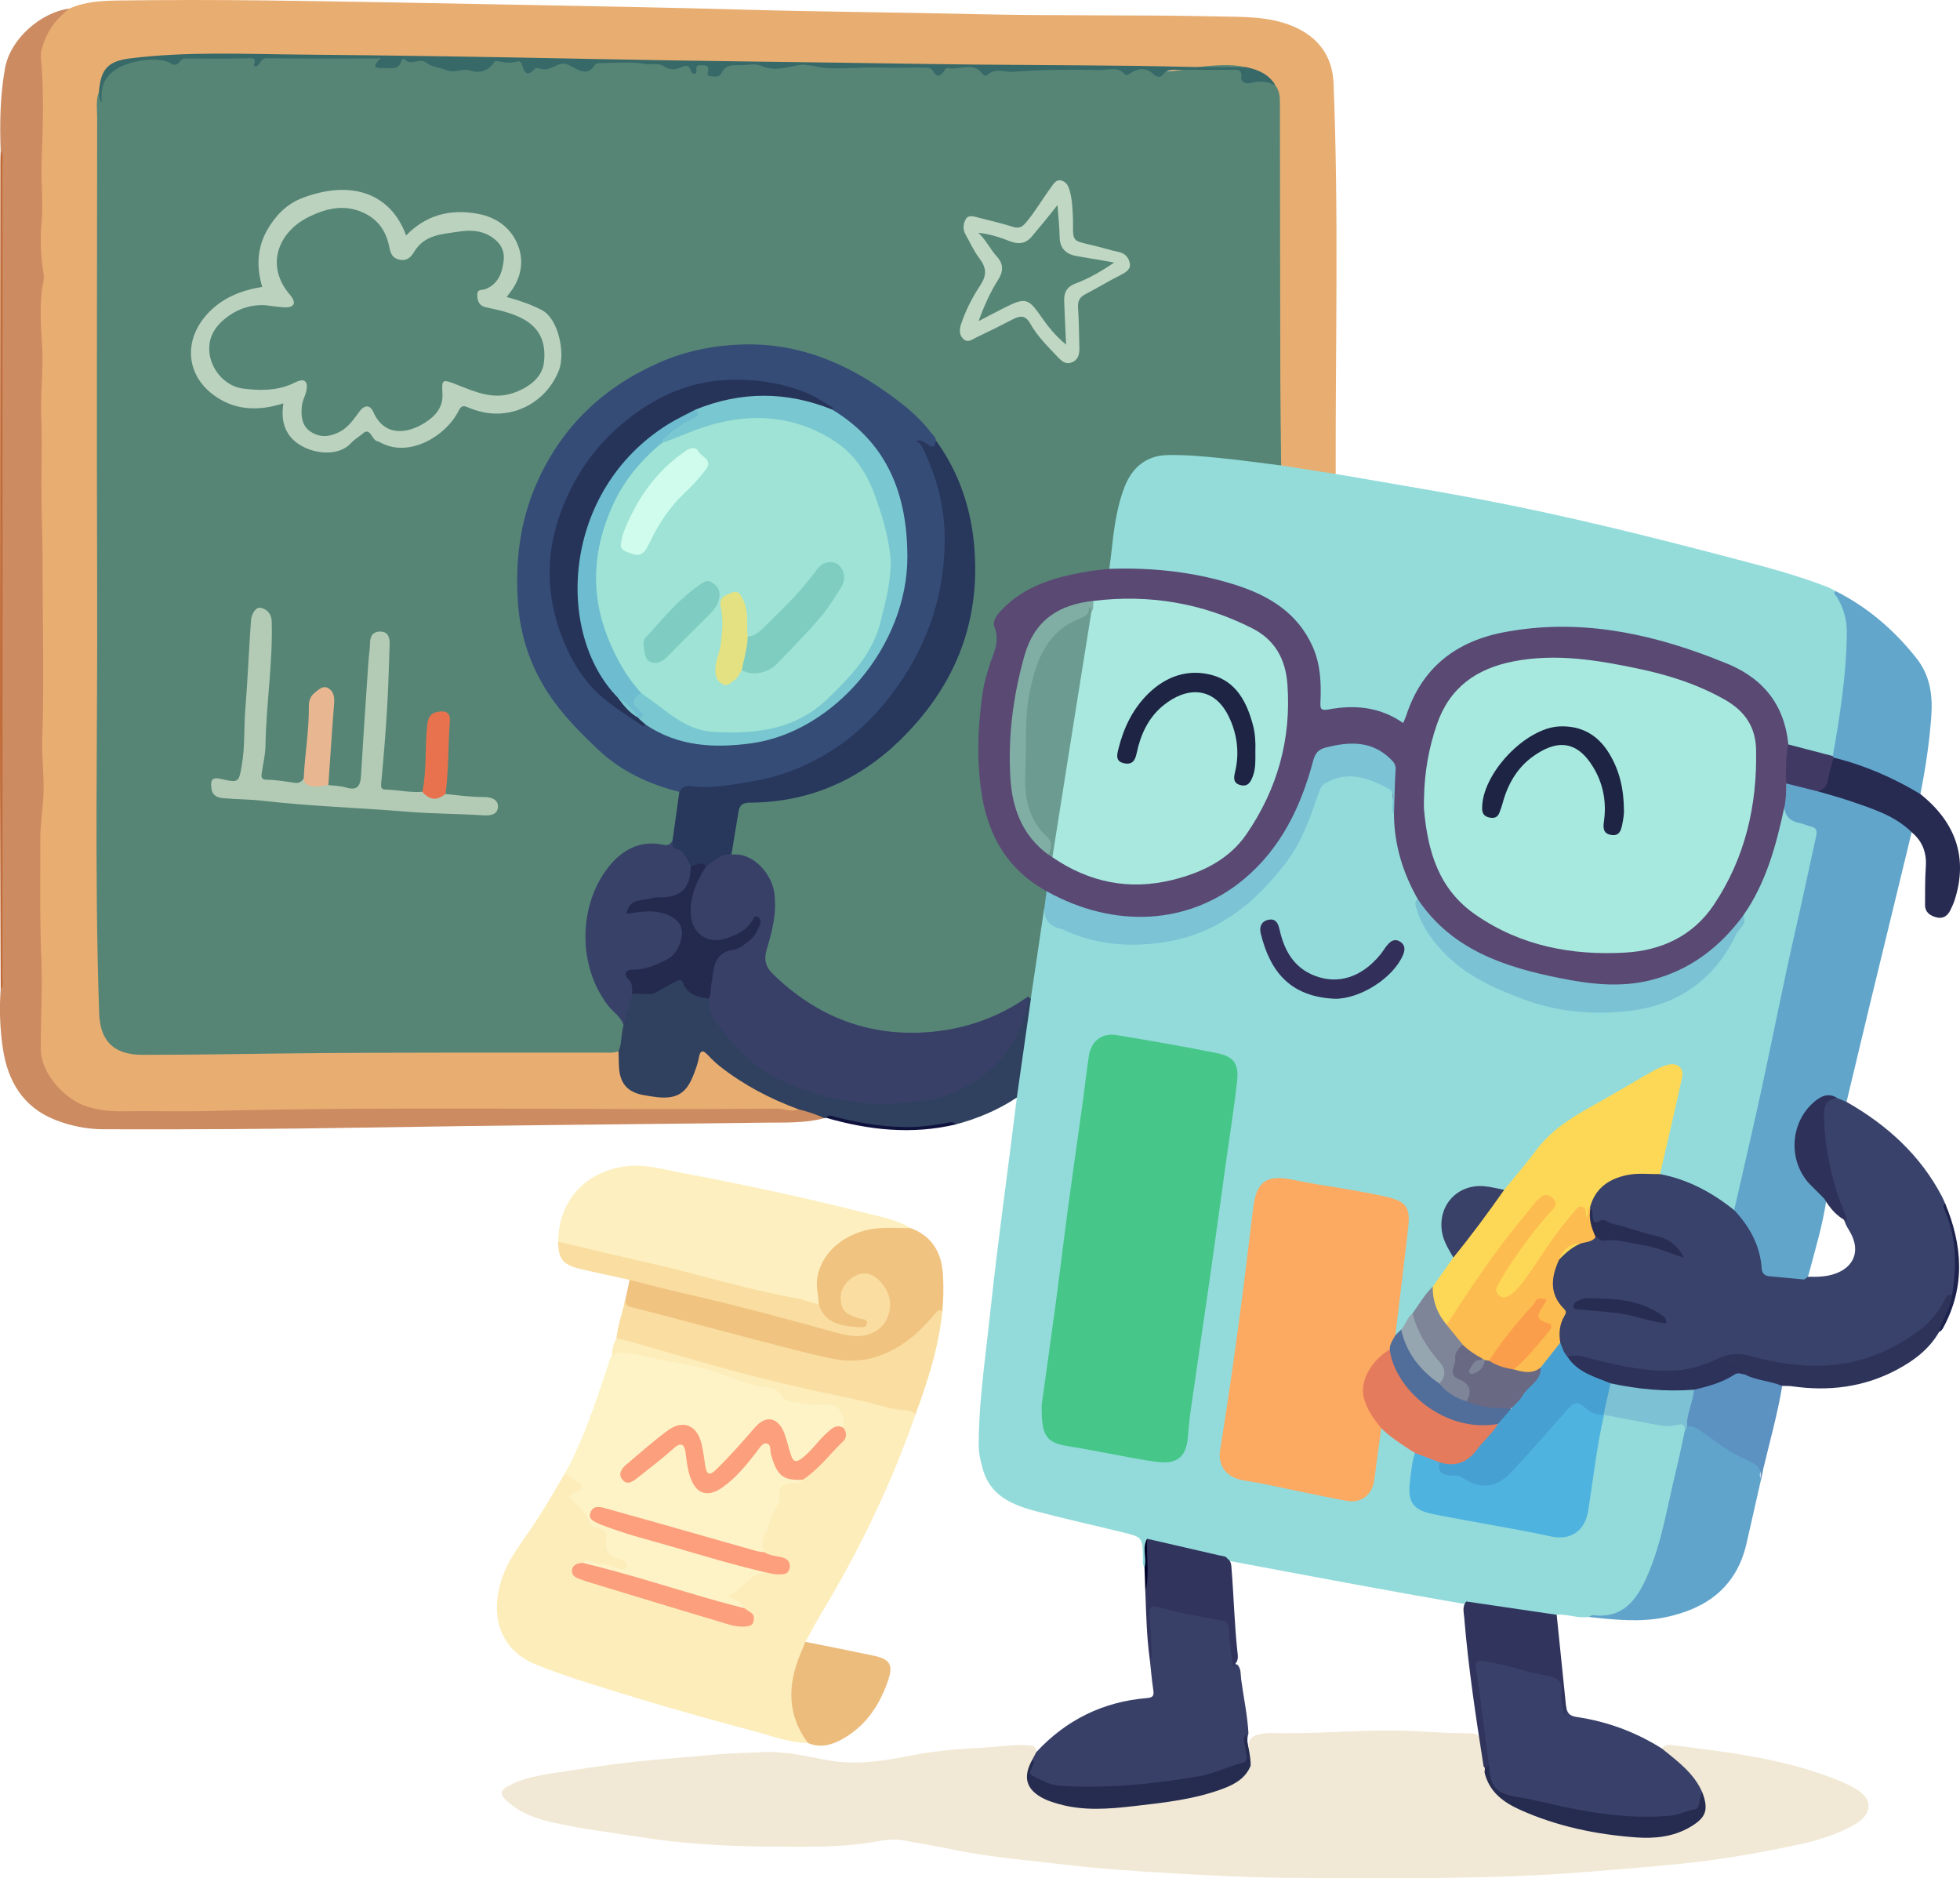 <?xml version="1.0" encoding="UTF-8"?>
<svg id="Layer_2" data-name="Layer 2" xmlns="http://www.w3.org/2000/svg" viewBox="0 0 871.4 834.91">
  <defs>
    <style>
      .cls-1 {
        fill: #232a4e;
      }

      .cls-1, .cls-2, .cls-3, .cls-4, .cls-5, .cls-6, .cls-7, .cls-8, .cls-9, .cls-10, .cls-11, .cls-12, .cls-13, .cls-14, .cls-15, .cls-16, .cls-17, .cls-18, .cls-19, .cls-20, .cls-21, .cls-22, .cls-23, .cls-24, .cls-25, .cls-26, .cls-27, .cls-28, .cls-29, .cls-30, .cls-31, .cls-32, .cls-33, .cls-34, .cls-35, .cls-36, .cls-37, .cls-38, .cls-39, .cls-40, .cls-41, .cls-42, .cls-43, .cls-44, .cls-45, .cls-46, .cls-47, .cls-48, .cls-49, .cls-50, .cls-51, .cls-52, .cls-53, .cls-54, .cls-55, .cls-56, .cls-57, .cls-58, .cls-59, .cls-60, .cls-61, .cls-62, .cls-63, .cls-64, .cls-65, .cls-66, .cls-67, .cls-68, .cls-69, .cls-70, .cls-71, .cls-72, .cls-73, .cls-74, .cls-75, .cls-76, .cls-77, .cls-78, .cls-79 {
        stroke-width: 0px;
      }

      .cls-2 {
        fill: #ecbc7c;
      }

      .cls-3 {
        fill: #c0d7c3;
      }

      .cls-4 {
        fill: #39426a;
      }

      .cls-5 {
        fill: #e9724e;
      }

      .cls-6 {
        fill: #fd9f7d;
      }

      .cls-7 {
        fill: #354c77;
      }

      .cls-8 {
        fill: #27345a;
      }

      .cls-9 {
        fill: #fadea1;
      }

      .cls-10 {
        fill: #f1e9d5;
      }

      .cls-11 {
        fill: #62a5cb;
      }

      .cls-12 {
        fill: #fdefbf;
      }

      .cls-13 {
        fill: #b3cbb4;
      }

      .cls-14 {
        fill: #4fb3e0;
      }

      .cls-15 {
        fill: #e8ad71;
      }

      .cls-16 {
        fill: #7dc1d4;
      }

      .cls-17 {
        fill: #568576;
      }

      .cls-18 {
        fill: #31345d;
      }

      .cls-19 {
        fill: #93dbda;
      }

      .cls-20 {
        fill: #394068;
      }

      .cls-21 {
        fill: #010229;
      }

      .cls-22 {
        fill: #7fcdc2;
      }

      .cls-23 {
        fill: #fca962;
      }

      .cls-24 {
        fill: #9ee3d5;
      }

      .cls-25 {
        fill: #282d54;
      }

      .cls-26 {
        fill: #6dbccf;
      }

      .cls-27 {
        fill: #f0c380;
      }

      .cls-28 {
        fill: #7fcdc1;
      }

      .cls-29 {
        fill: #62a6cc;
      }

      .cls-30 {
        fill: #80aea4;
      }

      .cls-31 {
        fill: #79c7d0;
      }

      .cls-32 {
        fill: #2d325a;
      }

      .cls-33 {
        fill: #46c789;
      }

      .cls-34 {
        fill: #403963;
      }

      .cls-35 {
        fill: #394169;
      }

      .cls-36 {
        fill: #10123e;
      }

      .cls-37 {
        fill: #fdd856;
      }

      .cls-38 {
        fill: #6c9c91;
      }

      .cls-39 {
        fill: #e57b5d;
      }

      .cls-40 {
        fill: #93dcda;
      }

      .cls-41 {
        fill: #fadda0;
      }

      .cls-42 {
        fill: #cc8b61;
      }

      .cls-43 {
        fill: #fdedba;
      }

      .cls-44 {
        fill: #a7e9df;
      }

      .cls-45 {
        fill: #46a1d2;
      }

      .cls-46 {
        fill: #a8e8df;
      }

      .cls-47 {
        fill: #394069;
      }

      .cls-48 {
        fill: #bbd2be;
      }

      .cls-49 {
        fill: #376968;
      }

      .cls-50 {
        fill: #516e9a;
      }

      .cls-51 {
        fill: #31355d;
      }

      .cls-52 {
        fill: #e8b690;
      }

      .cls-53 {
        fill: #96a6b1;
      }

      .cls-54 {
        fill: #7bc2d5;
      }

      .cls-55 {
        fill: #fb9e4b;
      }

      .cls-56 {
        fill: #fc9f7c;
      }

      .cls-57 {
        fill: #2e335a;
      }

      .cls-58 {
        fill: #28375c;
      }

      .cls-59 {
        fill: #2f415e;
      }

      .cls-60 {
        fill: #32305b;
      }

      .cls-61 {
        fill: #594973;
      }

      .cls-62 {
        fill: #fcbc50;
      }

      .cls-63 {
        fill: #cffcec;
      }

      .cls-64 {
        fill: #262b50;
      }

      .cls-65 {
        fill: #384168;
      }

      .cls-66 {
        fill: #7e8599;
      }

      .cls-67 {
        fill: #61a4cb;
      }

      .cls-68 {
        fill: #6a6984;
      }

      .cls-69 {
        fill: #1d2444;
      }

      .cls-70 {
        fill: #5c92c2;
      }

      .cls-71 {
        fill: #e3e182;
      }

      .cls-72 {
        fill: #fdf3c7;
      }

      .cls-73 {
        fill: #282b51;
      }

      .cls-74 {
        fill: #c06d3b;
      }

      .cls-75 {
        fill: #272c52;
      }

      .cls-76 {
        fill: #2e325a;
      }

      .cls-77 {
        fill: #7bc3d5;
      }

      .cls-78 {
        fill: #1e234e;
      }

      .cls-79 {
        fill: #568676;
      }
    </style>
  </defs>
  <g id="_Ñëîé_1" data-name="Ñëîé 1">
    <g>
      <path class="cls-19" d="M706.19,718.75c-4.77.82-9.33-1.45-14.08-.94-1.26,1.14-2.79.89-4.25.71-11.99-1.47-23.99-2.87-35.83-5.34-35.36-6.14-70.63-12.77-105.89-19.4-9.8-2.24-19.58-4.64-29.41-6.77-1.75-.38-3.46-1.2-5.3-.53-1.61,1.43-.78,3.32-.98,5.01-.22,1.86.33,3.93-1.6,5.26-1.07-1.3-.69-2.86-.72-4.32-.17-9.08-.14-9.12-9.12-11.32-12.72-3.11-25.51-5.94-38.16-9.28-10.7-2.82-20.74-6.85-24.01-19.15-.9-3.37-1.75-6.75-1.74-10.27.04-14.98,1.8-29.82,3.53-44.66,1.51-13.01,2.87-26.03,4.44-39.03,1.74-14.31,3.65-28.6,5.48-42.9,1.19-9.31,2.35-18.62,3.53-27.92-1.21-1.4-1.13-3.03-.87-4.7,2.1-13.03,3.27-26.19,5.75-39.16,1.85-10.75,3.03-21.61,4.66-32.39.37-2.45.62-4.93,1.79-7.18,2.38-1.8,2.41.63,2.77,1.75.58,1.82,1.28,3.26,3.13,4.2,25.91,13.01,60.67,10.18,83.22-8.7,14.55-12.18,25.58-26.95,31.17-45.44,3.07-10.16,13.47-15.09,23.55-11.46,3.6,1.29,6.86,3.4,10.56,4.48,2.19.64,2.43,2.49,2.55,4.38.17,2.81-.27,5.67.68,8.41.45,11.82,3.22,23.03,8.82,33.5.63,1.18,1.04,2.45,1.04,3.82.27,5.79,2.11,11.01,5.69,15.58,9.23,11.79,20.7,19.98,34.92,25.45,14.75,5.68,29.53,8.91,45.21,8.16,22.59-1.08,40.84-9.81,52.15-30.28,2.05-3.72,5.09-7.05,5.4-11.61,4.95-8.97,9.76-17.98,12.62-27.93,1.46-5.09,2.72-10.22,4.14-15.32.47-1.7.49-3.68,2.34-4.72,2.71,3.46,6.12,5.65,10.44,6.9,5.19,1.5,5.65,2.64,4.62,8.12-2.95,15.72-6.77,31.25-10.06,46.9-5.94,28.19-12.2,56.31-18.3,84.47-2.36,10.87-4.41,21.86-8.29,32.36-1.48,1.51-2.83.41-3.94-.44-8.4-6.43-17.75-10.83-27.97-13.49-.8-.21-1.47-.75-2.01-1.39-.46-5.76,1.62-11.12,2.73-16.61,1.62-7.99,3.36-15.96,5.36-23.87.52-2.07,1.38-4.37-.63-6.08-2.11-1.8-4.49-.85-6.6.12-8.79,4.04-16.79,9.51-25.23,14.17-3.5,1.93-6.77,4.27-10.37,6-9.3,4.47-15.74,12.04-22.1,19.81-3.87,4.72-6.87,10.25-12.08,13.81-4.45.6-8.72-1.42-13.29-.5-10.57,2.14-15.96,11.4-12.29,21.61.95,2.65,2.76,4.91,3.38,7.7-.93,5.93-5.84,9.37-8.81,14.02-3.44,3.73-5.9,8.22-9.14,12.11-2.1,2.21-3.12,5.2-5.29,7.37-1.28.73-1.9,3.59-4.12,1.28.58-11.97,2.44-23.81,3.8-35.69.53-4.63,1.44-9.22,1.61-13.89.2-5.62-1.55-8.14-7.27-9.61-9.2-2.37-18.55-4.07-27.96-5.37-5.46-.75-10.79-2.14-16.23-2.88-9.62-1.32-13.43,1.43-14.65,10.95-4.55,35.51-8.66,71.07-14.4,106.42-1.32,8.09,1.47,12.32,9.39,13.62,13.33,2.18,26.43,5.4,39.61,8.26,1.79.39,3.61.66,5.44.74,6.6.28,9.74-2.45,10.88-9.01,1.22-7.03,1.2-14.28,3.65-21.1.67-1.03,1.7-1.2,2.55-.53,4.29,3.37,8.95,6.21,13.23,9.58.53.42.65,1.13.75,1.79-.1,4.34-1.17,8.56-1.67,12.86-.77,6.63,1.5,10.43,8.2,12.11,8.39,2.11,16.96,3.49,25.5,4.78,9.38,1.42,18.61,3.59,27.94,5.26,8.39,1.5,13.07-1.38,14.7-9.82,2.11-10.95,3.43-22.02,5.26-33.01.57-3.42.79-6.98,3.24-9.79,5.37-.93,10.48.85,15.66,1.63,5.57.83,11.02,2.47,16.78,1.72,2.58-.34,4.66.45,4.9,3.56-1.89,13.36-5.71,26.29-8.61,39.43-2.36,10.73-5.22,21.3-10.58,31.05-4.82,8.77-11.07,14.55-21.97,12.25-.93-.2-1.99-.2-2.91.35Z"/>
      <path class="cls-15" d="M30.89,3.8C37.89.68,45.44.31,52.85.22c21.82-.27,43.65-.3,65.47-.02,38.27.49,76.54,1.24,114.81,1.97,32.13.61,64.25,1.19,96.37,2.09,34.95.99,69.92,1.22,104.87,2.04,35.48.84,70.95.2,106.41,1,11.37.26,22.99-.21,33.92,4.32,11.31,4.69,17.68,13.31,18.17,25.22,2.36,57.93.84,115.9.97,173.85-8.53.93-16.77.1-24.52-3.91-1.89-5.27-1.63-10.92-1.45-16.22.28-8.51-.5-16.94-.47-25.41.11-38.25.05-76.51.05-114.77,0-3.49.12-7-1.02-10.36-2.55-5.91-8.01-7.6-13.49-9.27-7.2-.4-14.4-.96-21.56.47-11.48,1.09-22.89-.78-34.34-.77-26.3,0-52.64.89-78.89-.15-20.3-.81-40.57-.41-60.85-.83-27.26-.57-54.54-.6-81.79-1.31-16.45-.43-32.92.24-49.34-.76-23.93-1.46-47.92.12-71.82-1.15-21.64-1.15-43.25-.42-64.86-.77-10.81-.17-21.58.82-32.31,2.03-7.7.87-10.53,4.2-11.88,13.51-1.38,3.92-.43,7.94-.43,11.9-.05,125.72-.02,251.43-.09,377.15,0,7.68.85,15.29,1.31,22.92.45,7.41,4.62,11.83,11.82,13.61,3.11.77,6.28.73,9.44.67,68.08-1.23,136.17-.93,204.26-1.08.67,0,1.33,0,1.98.06,3.03.49,2.67,2.96,2.84,5.04,1.02,12.07,11.14,18.64,22.68,14.6,3.68-1.29,6.08-3.99,7.53-7.53,1.08-2.62,1.81-5.36,2.75-8.03,1.61-4.6,3.07-5.09,6.62-1.78,6.76,6.29,14.37,11.31,22.45,15.68,4.1,2.22,8.34,4.14,12.68,5.85,1.74.69,4.07.91,4.09,3.63-.8,1.08-1.96,1.12-3.15,1.11-75.64-.9-151.28-.15-226.91-.4-24.81-.08-49.59,1.64-74.41.99-9.49-.25-17.79-3.17-24.84-9.96-6.76-6.5-9.49-14.18-9.25-23.33.81-29.79-.02-59.58-.37-89.38-.12-10.13,1.17-20.21,1.15-30.4-.05-30.97.42-61.94-.22-92.91-.5-24.13-1.14-48.3-.3-72.41.62-17.95-.96-35.88.5-53.84.55-6.84-.72-13.99-.53-20.91.37-13.64-.26-27.27.18-40.91.32-10.12,1.11-20.28-.3-30.41-1.07-7.7,1.64-14.41,5.51-20.82,2-3.32,5.48-4.56,8.6-6.31Z"/>
      <path class="cls-10" d="M738.92,777.29c1.71-2.46,4.35-1.58,6.44-1.32,22.32,2.8,44.69,5.51,66.04,13.17,4.82,1.73,9.59,3.56,14.05,6.29,8.51,5.21,5.61,11.85-.57,15.42-7.67,4.43-16.07,7.09-24.7,8.96-17.77,3.84-35.7,6.96-53.75,8.75-13.61,1.35-27.29,2.45-40.93,3.54-43.33,3.46-86.69,2.8-130.06,2.65-17.91-.06-35.83-.97-53.71-2-16.65-.96-33.33-2.07-49.88-4.05-15.89-1.89-31.87-3.17-47.63-6.44-7.42-1.54-14.95-2.72-22.41-4.18-4.39-.86-8.89-.05-13.35.71-14.64,2.49-29.43,2.12-44.2,2.07-20.24-.07-40.49-1.14-60.41-4.36-13.34-2.16-26.86-3.66-40.01-6.85-6.36-1.54-12.69-4.04-17.83-8.47-4.28-3.69-3.82-5.43,1.12-7.86,8.49-4.18,17.8-4.86,26.86-6.33,12.71-2.06,25.51-3.74,38.34-4.84,8.57-.74,17.15-1.43,25.72-2.22,6.93-.63,13.9-.7,20.85-1.07,9.37-.5,18.54,1.53,27.54,3.32,12.76,2.54,24.91.94,37.32-1.58,10.52-2.13,21.27-3.14,31.99-3.64,7.12-.33,14.18-1.6,21.36-1.2,2.41.14,3.54.71,3.64,3.06,1.31,1.7-.37,2.86-.74,4.27-3.61,7.9-2.13,11.98,5.71,15.44,6.5,2.88,13.36,3.92,20.43,3.94,16.4.04,32.47-2.55,48.42-5.99,8.08-1.75,15.64-4.69,20.67-11.86,1.16-2.41.44-4.88,0-7.25-.71-3.8,1.05-5.62,4.49-6.4,1.63-.37,3.28-.62,4.95-.58,17.97.4,35.91-1.15,53.88-1.16,11.33,0,22.58,1.3,33.9,1.23,5.33-.03,6.72,1.61,6.97,6.94.16,3.45.54,6.86,1.4,10.2,3.88,10.96,13.34,15.13,23.1,18.68,15.57,5.67,31.67,8.94,48.28,9.12,6.36.07,12.6-1.21,18.24-4.4,5.74-3.26,6.93-6.26,5.44-12.83-2.41-7.36-8.61-11.62-13.77-16.71-1.27-1.25-3.16-1.98-3.17-4.17Z"/>
      <path class="cls-40" d="M569.65,206.91c8.06,1.26,16.13,2.52,24.19,3.78,21.37,3.72,42.79,7.19,64.11,11.23,37.8,7.16,75.11,16.45,112.3,26.22,14.26,3.75,28.57,7.44,42.35,12.85,1.22.48,2.36,1.18,3.53,1.77,7.55,8.21,6.92,18.39,6.2,28.27-1.03,14.04-2.6,28.05-5.42,41.87-.26,1.27-.22,2.69-1.48,3.55-7.45.49-14.16-2.04-20.73-5.14-1.29-1.63-1.69-3.6-2.03-5.57-2.39-13.92-10.86-22.96-23.34-28.47-27.52-12.12-56.18-19.14-86.42-16.76-16.4,1.29-32.43,4.61-44.47,17.54-5.2,5.59-8.7,12.12-11.44,19.18-2.2,5.67-2.66,5.68-7.83,2.99-8.1-4.22-16.73-5.2-25.69-3.91-7.05,1.02-7.97.42-7.77-6.81.32-11.52-1.81-22.17-9.44-31.27-6.89-8.21-15.97-13.09-25.85-16.33-16.08-5.27-32.63-8.02-49.64-7.59-2.74.07-5.72.76-8.1-1.47-.06-13.89,1.62-27.52,7.6-40.19,3.97-8.43,13.29-12.82,23.33-12.05,13.07,1,26.13,2.01,39.09,4.02,2.44.38,5,.4,6.96,2.28Z"/>
      <path class="cls-4" d="M738.04,521.91c12.43,2.35,23.17,8.17,32.94,15.99,4.95,1.83,6.88,6.37,9.23,10.47,2.24,3.91,3.44,8.23,4.04,12.67.48,3.56,2.4,5.39,5.88,5.38,3.98,0,7.85,1.04,11.81,1.09,4.47.07,8.94.28,13.31-1.11,9.12-2.9,12.06-10.45,7.25-18.8-.83-1.44-1.79-2.8-2.28-4.41-6.91-15.22-10.71-31.13-10.56-47.88.05-5.71,1.16-6.83,6.65-7.96,2.07-.18,3.61.67,4.64,2.46,17.92,10.21,32.74,23.55,42.44,42.06.53,1.01.95,2.08,1.41,3.13,1.93,7.48,4.85,14.73,5.06,22.62.16,5.97.46,11.93-1.23,17.77-2.35,2.34-4.17,5.13-6.05,7.82-8.08,11.52-20.08,16.92-32.72,21.49-16.92,6.11-33.79,3.72-50.6-.24-5.05-1.19-9.81-1.51-14.63.48-12.41,6.03-25.2,6.84-38.77,4.32-9.78-1.82-19.31-4.83-29.23-5.86-2.53-1.35-3.14-3.89-3.95-6.32-.45-1.76-1.25-3.68-.54-5.33,2.44-5.67,1.45-10.5-1.65-15.84-3.02-5.19-1.18-10.88,1.66-16,2.73-3.68,6.14-6.47,10.51-8.01,2.32-.62,4.42-1.83,6.69-2.59,12.26,1.09,24.46,2.48,36.09,7.44-3.02-3.2-5.48-5.13-9.2-5.96-7.16-1.6-14.04-4.09-21.08-6.05-.48-.13-.99-.43-1.44-.35-5.78,1.04-7.18-2.43-7.42-7.13-.1-.52-.12-1.04-.08-1.57,2.26-13.81,22.37-17.89,31.82-13.78Z"/>
      <path class="cls-43" d="M359.18,774.76c-8.91-.13-17.13-3.47-25.57-5.68-25.78-6.78-51.36-14.28-76.74-22.45-6.14-1.98-12.23-4.17-18.23-6.54-17.1-6.77-20.61-22.66-15.69-37.84,3.13-9.66,9.63-17.36,15.08-25.64,4.65-7.07,8.82-14.41,13.11-21.67,3.18-.27,5.11,2.07,7.24,3.73,2.05,1.59,1.47,3.66-.52,4.94-3.45,2.24-2.43,3.69.59,5.08.6.27.1-.29.42.23,2.91,4.77,5.91,9.43,11.14,12.04-.47,6.49,2.05,10.86,8.58,12.76,1.14.33,1.45,2.19.56,3.51-1.11,1.64-2.8,1.94-4.39,1.11-3.9-2.04-8.51-1.1-12.38-3.18-1.17-.63-2.24.13-3.27.63-3.6,2.85-3.53,3.79.77,5.4,7.81,2.92,15.78,5.37,23.8,7.59,13.32,3.7,26.44,8.11,39.79,11.68,1.45.39,2.88.9,4.38.96,1.79.07,3.95.63,4.96-1.34.97-1.87-1.3-2.82-1.9-4.27-.92-1.45-2.52-2.11-3.84-3.02-4.29-2.97-4.41-3.64-.18-6.83,1.99-1.5,4-2.91,5.47-4.99,2.16-3.07,5.74-2.01,8.67-2.82.81-.11,1.63.03,2.44.05,2.14.07,5.19,1.4,5.67-1.85.41-2.76-2.57-2.82-4.58-3.33-1.74-.44-3.57-.68-4.7-2.34-2.46-2.79-2.25-5.47-1.13-9.09,1.94-6.29,6.36-11.63,6.63-18.59.12-3.14,3.13-4.44,6.1-5,1.75-.33,3.7.43,5.26-.94,5.44-4.57,9.94-10.07,15.03-14.99,2.23-2.15,3.28-4.47,2.5-7.51-1.74-7.47-2.52-8.97-10.04-8.62-3.42.16-6.93-.59-10.38-1.03-1.65-.21-3.72-.3-4.67-1.49-5.48-6.84-14.16-5.77-21.19-8.7-7.91-3.3-16.28-5.57-24.73-7.22-8.59-1.68-17.19-3.38-25.82-4.85-1.83-.31-3.54,1.04-5.37.28.08-2.82.58-5.53,2.02-8.02,2.45-1.83,4.82-.34,7.13.31,19.33,5.54,38.6,11.31,58.14,16.05,14.51,3.52,29.04,7.05,43.73,9.82,6.69,1.26,13,4.18,19.92,4.4,2.02.06,3.18,1.62,4.01,3.35-10.88,31.29-25.28,60.9-42.37,89.24-2.31,3.83-4.35,7.82-6.52,11.74.93,2.3-.42,4.21-1.18,6.17-4.6,11.88-5.41,23.58,1.3,35.03.66,1.13,1.35,2.32.96,3.75Z"/>
      <path class="cls-42" d="M30.89,3.8c-5.43,4.06-9.43,9.13-11.58,15.68-.69,2.1-1.37,4.1-1.15,6.29,1.58,15.64.82,31.35.31,46.95-.29,8.7.83,17.35.01,26.11-.7,7.46-.4,15.26.91,22.84.44,2.58-.55,5.15-.83,7.66-.89,8.13-.37,16.27.16,24.25.7,10.58-.82,21.01-.38,31.57.41,9.8.12,19.74.07,29.62-.06,11.69.54,23.38.53,35.08-.04,26.15.75,52.3-.15,78.46-.31,9.05,1.13,18.2.41,27.2-.48,5.93-1.3,11.85-1.28,17.83.07,17.44-.29,34.91.44,52.32.57,13.49-.25,26.91-.25,40.37,0,11.82,11.42,22.97,20.42,25.81,4.95,1.56,9.96,2.23,15.19,2.15,13.29-.2,26.58.21,39.86-.14,83.93-2.17,167.87-.29,251.8-1.05,3.24-.03,6.4,1.67,9.64.31,4.67-1.19,8.41.31,11.41,3.95-8.62,2.29-17.46,1.87-26.24,1.98-59.58.74-119.17,1.19-178.75,2.2-38.44.65-76.87.86-115.31.74-7.56-.02-14.94-1.51-21.88-4.3-14.06-5.65-20.78-17.16-22.95-31.45-1.32-8.7-1.62-17.56-1-26.4.68-1.78.35-3.63.35-5.44.02-120.62.02-241.24,0-361.87,0-1.81.33-3.67-.34-5.45C-.16,54.77.05,42.42,2.23,30.32,4.55,17.39,17.99,5.51,30.89,3.8Z"/>
      <path class="cls-11" d="M802.12,568.76c-5.11-.48-10.23-.97-15.34-1.43-2.11-.19-3.39-1.21-3.53-3.38-.7-10.28-5.34-18.7-12.26-26.05,4-17.59,8.15-35.15,11.97-52.78,5.2-23.93,9.86-47.98,15.33-71.85,3.18-13.88,6.08-27.81,9.17-41.7.62-2.78-.19-3.57-2.43-4.18-1.76-.48-3.45-1.28-5.23-1.62-3.81-.72-6.03-2.83-6.53-6.7-1.49-3.64-.91-7.25.2-10.84,2.31-2.08,4.61-.36,6.85.13,2.68.59,5.38,1.2,7.98,2.11,8.59,2.59,17.35,4.67,25.65,8.2,4.61,1.96,9.09,4.15,13.14,7.11,1.38,1.01,3.41,1.74,2.82,4.15-6.25,25.76-12.52,51.52-18.75,77.28-3.43,14.19-6.8,28.39-10.2,42.59-1.35-.55-2.7-1.11-4.05-1.66-7.99-.56-15.76,6.7-17.28,16.47-1.26,8.12.18,15.48,6.67,21.31,2.3,2.07,4.91,4.04,5.7,7.35-1.62,11.36-5.05,22.29-7.91,33.35-.26,1.02-1.06,1.65-1.98,2.12Z"/>
      <path class="cls-72" d="M356.91,657.77c-.74,2.16-2.6,1.37-4.03,1.43-4.13.17-7.24,1.33-6.43,6.35.3,1.85-.56,3.43-1.41,4.62-2.45,3.43-2.68,7.7-4.7,11.21-1.67,2.91-1.92,5.67-.44,8.64-2.39,1.81-4.84.57-7.14-.08-20.3-5.74-40.52-11.78-60.91-17.18-2.34-.62-5.85-2.85-6.87.56-.81,2.72,3.15,3.31,5.35,4.08,16.47,5.78,33.38,10.11,50.17,14.83,5.76,1.62,11.45,3.47,17.24,4.94,1.27.32,2.62.61,3.34,1.93-7.8-.08-10.75,7.37-17.41,10.63,3.37,1.39,6.01,2.52,7.37,5.19-1.87,1.56-3.79.57-5.65.05-20.75-5.72-41.23-12.37-62.05-17.86-1.58-.42-3.26-.77-4.2-2.37.6-.52,1.54-1.61,1.76-1.48,4.12,2.43,9.12,1.56,13.31,3.61,1.21.59,2.36,1.37,3.69.46.72-.49,1.17-1.24.69-2.13-.66-1.21-1.64-2.01-3.08-2.26-4.83-.83-7-4.29-5.96-9.23.59-2.8-1.71-3.65-3.53-4.63-.82-.44-2.61-.02-2.82-.49-2.19-5.01-5.41-9.05-9.69-12.5-1.27-1.03.81-1.94,2.02-2.5,1.29-.59,3.16-.85,3.17-2.71,0-1.86-1.98-1.96-3.14-2.79-1.47-1.06-2.94-2.11-4.41-3.17,8.25-14.89,13.46-30.99,18.84-47.04.57-1.7.74-3.58,2.06-4.98,2.53-2.13,5.08-1.63,8.25-1.18,6.25.89,12.29,2.67,18.5,3.66,8.16,1.29,16.15,3.29,23.97,6.17,6.07,2.24,12.21,4.62,18.78,5.27,2.63.26,4.71,1.32,6.02,3.78.72,1.35,1.99,2.08,3.61,2.34,5.34.83,10.63,1.95,16.1,1.42,5.19-.51,8.08,3.4,7.9,10.5-4.81.68-8.03,3.72-10.75,7.39-2.01,2.72-4.4,5-7.21,6.84-3.27,2.13-4.93,1.68-6.7-1.86-1.42-2.85-1.77-6.07-2.91-9.02-2.57-6.71-5.88-7.48-10.98-2.54-5.86,5.68-10.67,12.35-16.8,17.77-1.35,1.19-2.59,3.02-4.62,2.44-2.2-.63-2.68-2.85-3.01-4.82-.56-3.28-.79-6.62-1.91-9.79-2.29-6.45-6.76-8.28-12.42-4.51-6.51,4.33-12.34,9.6-18.09,14.9-1.3,1.2-2.99,2.96-1.36,4.7,1.63,1.75,3.38.04,4.8-1.04,5.17-3.92,9.89-8.42,15.18-12.21,4.53-3.25,6.89-2.31,7.74,3.23.51,3.3.85,6.62,1.99,9.77,2.28,6.31,6.43,7.62,12.08,4.06,5.91-3.73,9.98-9.24,14.38-14.45.97-1.14,1.79-2.42,2.92-3.41,2.9-2.56,4.5-2.16,5.84,1.46.4,1.09.62,2.25.91,3.38,1.42,5.44,4.13,9.48,10.45,9.61.84.02,1.63.34,2.21,1.01Z"/>
      <path class="cls-12" d="M248.12,551.91c.36-20.67,14.9-32.41,32.37-33.69,6.92-.51,14.1,1.5,21.07,2.82,27.64,5.21,55.15,11.04,82.41,17.95,7.15,1.81,14.59,3.04,21.08,6.99-3.63,2.44-7.72,1.14-11.59,1.3-8.59.36-16.19,2.76-22.39,9.1-5,5.11-7.02,11.07-6.28,18.07.21,1.95.9,3.94-.57,5.72-1.78.97-3.59.44-5.34.02-25.68-6.06-51.23-12.64-76.86-18.92-8.7-2.13-17.38-4.39-26.16-6.25-2.74-.58-5.62-.9-7.73-3.1Z"/>
      <path class="cls-20" d="M459.11,781.88c.55-1.02,1.09-2.04,1.64-3.06,13.29-14.34,29.7-22.39,49.16-24,2.88-.24,3.2-1.21,2.82-3.68-.67-4.41-1.03-8.87-1.51-13.31.97-6.81-1.05-13.51-.76-20.32.18-4.1.83-5.38,4.9-4.41,9.55,2.26,19.2,4.04,28.81,5.96,2.12.42,2.86,1.94,3.33,3.87,1.22,5.03,1.1,10.2,1.61,15.3.08.81-.38,1.66.96,1.68,1.83,1.87,1.44,4.34,1.74,6.57,1.06,8.01,2.81,15.94,3.24,24.04-.84,2.64-.35,5.22.15,7.87.66,3.5-.47,5.6-4.26,7.16-17.75,7.28-36.48,8.55-55.25,9.77-7.31.48-14.62.68-21.94.06-4.21-.35-8.19-1.22-11.98-3.16-4.99-2.55-5.14-2.77-3.14-7.96.3-.77.73-1.5.48-2.38Z"/>
      <path class="cls-47" d="M738.92,777.29c6.95,5.67,14.31,10.95,17.99,19.62-.3,7.48-.47,7.79-7.66,9.92-11.94,3.53-24.06,2.66-36.1.97-13.65-1.91-27.07-5.06-40.52-8.05-8.43-1.87-11.04-7.6-11.99-15.04-1.66-13.79-3.72-27.53-5.44-41.32-.7-5.61.72-6.95,6.16-6.14,9.88,1.48,19.27,4.96,29.03,6.89,2.8.55,4.61,1.77,4.14,4.99-.47,3.19,1.38,6.15.99,9.35-.04.29.02.47.03.47.63.39.28-.62.72-.5.42,2.66,1.19,4.26,4.59,4.76,13.63,2,26.38,6.69,38.07,14.09Z"/>
      <path class="cls-59" d="M366.44,497.06c-3.63-1.82-7.5-2.93-11.41-3.95-12.61-4.65-24.39-10.8-34.98-19.13-1.81-1.43-3.49-3.05-5.08-4.73-2.11-2.22-3.55-3.12-4.28,1-.46,2.59-1.43,5.11-2.38,7.58-3.15,8.19-7.49,10.81-16.18,9.88-1.82-.19-3.62-.54-5.43-.82-7.71-1.21-11.26-5.27-11.53-13.16-.07-2.16-.13-4.32-.19-6.48-1.1-3.89.02-7.57,1.02-11.27,1.64-4.72,1.84-9.85,4.05-14.41.87-.83,1.97-1.53,3.12-1.25,5.57,1.33,9.99-1.3,14.39-4.02,3.51-2.17,6.46-2.32,8.57,1.89,1.03,2.07,2.83,3.14,5.1,3.54,1.64.29,3.23.77,4.36,2.15,2.7,12.68,12.34,20.14,21.37,27.93,10.68,9.22,23.83,12.88,37.28,15.61,14.51,2.94,29,2.27,43.36-1.01,6.89-1.57,12.7-5.36,18.58-9.26,7.44-4.93,11.13-12.55,16.12-19.28,1.65-2.23,2.15-4.81,2.44-7.49.29-2.63.45-5.32,2.19-7.54.96-.19,1.51.11,1.39,1.18-2.08,14.62-4.17,29.24-6.25,43.86-8.32,5.52-17.4,9.34-27.03,11.9-5.82-.38-11.37,1.59-17.19,1.74-12.05.31-23.82-.99-35.46-4.02-1.68-.44-3.38-1.61-5.28-.68-.18.19-.41.27-.67.23Z"/>
      <path class="cls-27" d="M364.03,579.86c-.15-4.26-1.49-8.37-.52-12.79,2.89-13.1,15.61-20.41,27.58-21.13,4.63-.28,9.3,0,13.95.03,9.44,3.62,13.6,10.87,14.19,20.59.33,5.42.23,10.84-.27,16.25-5.07,5.01-9.55,10.59-15.43,14.79-10.12,7.23-21.38,10.09-33.47,7.9-12.24-2.22-24.12-6.14-36.23-9.06-17.43-4.21-34.59-9.51-51.99-13.85-2.41-.6-5.26-1-3.82-4.76.63-2.97,1.25-5.94,1.88-8.91,6.95-.62,13.33,2.09,19.91,3.5,20.67,4.44,40.92,10.6,61.51,15.35,4.56,1.05,8.89,2.8,13.38,4.02,7.74,2.09,12.86.6,16.94-4.85,4.17-5.57,2.55-14.22-3.36-17.91-4.27-2.67-9.15-1.14-11.73,3.68-2.57,4.8-1,9.51,3.87,11.5,1.38.57,2.89.82,4.22,1.53.9.48,1.78,1.08,1.78,2.21,0,1.3-.86,2.08-1.97,2.64-5.84,2.93-18.33-2.13-20.47-8.31-.28-.8-.38-1.62.03-2.42Z"/>
      <path class="cls-67" d="M706.19,718.75c.74-.28,1.52-.88,2.22-.79,13.1,1.57,19.11-6.63,23.73-16.95,6.68-14.93,9-31.04,12.87-46.73,1.5-6.08,2.71-12.24,4.05-18.36.7-.71.29-1.98,1.26-2.56,2.34-1.09,4.07.22,5.96,1.34,5.29,3.13,10.35,6.59,15.32,10.2,2.69,1.96,5.55,3.69,8.95,4.14,2.95.39,3.61,1.86,2.4,4.47-.65,1.4-.7,2.87-.05,4.32-2.16,9.51-4.28,19.03-6.48,28.53-4.46,19.2-17.8,28.78-36.05,32.55-11.33,2.35-22.78,1.09-34.17-.16Z"/>
      <path class="cls-9" d="M278.02,577.83c.07,1.57.34,2.61,2.34,3.12,18.1,4.65,36.13,9.52,54.21,14.22,11.83,3.07,23.63,6.31,35.59,8.81,12.51,2.61,23.81-.84,33.94-8.54,4.24-3.23,7.85-7.03,11.25-11.08.97-1.15,1.75-2.56,3.61-1.54-1.36,13.78-5.17,26.96-9.79,39.94-.72,2.03-1.45,4.05-2.18,6.07-2.37-2.77-5.74-1.78-8.7-2.37-6.63-1.32-13.05-3.42-19.7-4.77-15.33-3.11-30.62-6.54-45.76-10.5-18.23-4.76-36.29-10.2-54.43-15.33-1.42-.4-2.89-.64-4.34-.96.63-5.85,2.62-11.39,3.96-17.07Z"/>
      <path class="cls-29" d="M814.86,336.09c3.18-18.03,6-36.08,6.24-54.46.08-6.09-1.46-11.44-4.58-16.51-.45-.72-1.77-1.33-.39-2.36,14.31,7.21,26.15,17.43,36.02,29.97,5.87,7.46,7.15,16.17,6.51,25.36-.81,11.74-2.59,23.35-4.86,34.89-.65.22-1.36.33-1.94-.02-11.54-6.77-24.16-10.98-36.66-15.49-.41-.39-.52-.85-.34-1.38Z"/>
      <path class="cls-41" d="M364.03,579.86c2.75,8.37,9.75,9.54,17.1,10.02,1.58.1,3.95.54,4.32-1.43.43-2.29-2.23-1.98-3.58-2.38-6.47-1.94-8.29-4.04-8.1-9.97.13-4.08,4.15-8.69,8.58-9.77,3.87-.95,6.73.83,9.2,3.54,4.01,4.4,5.17,9.58,3.28,15.11-1.89,5.52-7.19,8.77-13.14,8.94-3.37.1-6.51-.61-9.75-1.51-22.57-6.26-45.19-12.33-68.05-17.51-8.03-1.82-15.99-3.98-23.98-5.98-7.4-1.64-14.82-3.19-22.19-4.93-7.47-1.77-9.52-4.46-9.6-12.07,13.17,3.1,26.32,6.31,39.52,9.29,22.04,4.99,43.66,11.72,65.92,15.82,3.54.65,6.98,1.88,10.46,2.84Z"/>
      <path class="cls-2" d="M359.18,774.76c-9.26-12.46-9.08-25.72-3.38-39.45.76-1.83,1.53-3.66,2.3-5.49,10.06,2.03,20.13,4,30.17,6.12,7.63,1.61,9.02,4.12,6.39,11.6-3.87,10.99-10.19,20.14-20.67,25.8-4.65,2.51-9.61,3.69-14.81,1.44Z"/>
      <path class="cls-73" d="M815.26,336.77c13.71,3.36,26.47,8.96,38.54,16.21,15.98,12.77,21.12,28.56,15.26,47.02-.49,1.55-1.21,3.05-1.91,4.52-1.2,2.5-3.19,3.98-5.98,3.32-2.86-.68-5.33-2.16-5.31-5.63.03-5.64-.05-11.3.34-16.92.43-6.26-1.49-11.34-6.28-15.36-7.71-7.56-17.75-10.54-27.56-13.92-4.67-1.61-9.46-2.85-14.2-4.25,3.06-3.62,4.17-7.99,4.96-12.53.19-1.08.07-2.86,2.15-2.47Z"/>
      <path class="cls-51" d="M696.26,758.44c-.17,1.12-.34,2.24-.69,4.48-.62-4.32-1.79-7.59-1.39-10.66.74-5.54-2.37-6.55-6.6-7.35-9.08-1.71-17.83-4.82-26.96-6.39-4.33-.75-4.85-.39-4.22,4.07,1.98,14.07,3.77,28.17,5.64,42.26-.74.84-1.44,2.13-2.46.25-3.44-21.95-6.79-43.91-8.6-66.07-.2-2.46-.96-4.97.91-7.15,13.4,1.97,26.8,3.95,40.2,5.92,1.39,13.55,2.77,27.09,4.16,40.63Z"/>
      <path class="cls-70" d="M782.9,657.84c-.12-.12-.35-.26-.33-.35,1.06-5.58-2.26-6.75-6.77-8.8-7.25-3.3-13.72-8.4-20.33-13.01-1.76-1.23-3.37-1.93-5.43-1.78-2.52-5.74,1.05-10.63,2.2-15.86.97-1.51,2.5-2.07,4.14-2.46,4.7-1.1,9.15-2.88,13.38-5.18,2.21-1.2,4.33-1.51,6.62-.45,3.63,1.47,7.49,2.11,11.23,3.21,1.83.53,3.92.7,4.75,2.9-2.09,12.5-5.53,24.71-8.46,37.02-.38,1.58-.55,3.2-.99,4.76Z"/>
      <path class="cls-18" d="M549.3,739.45c-.36.31-.68,2.75-1.13.35-1-5.34-1.55-10.78-1.94-16.2-.16-2.26-.86-2.88-3.06-3.26-9.42-1.65-18.87-3.27-28.07-5.99-3.42-1.01-4.21.42-4.02,3.39.34,5.12.73,10.23.96,15.35.07,1.59.54,3.36-.83,4.74-1.4-9.96-1.61-20-1.99-30.03.79-6.12.13-12.27.37-18.4.07-1.8-.42-3.66.42-5.4,10.77,2.47,21.54,4.93,32.3,7.44,1.24.29,2.7.18,3.51,1.52,1.27.81,1.54,2.14,1.65,3.47,1.07,13.08,1.35,26.22,2.83,39.28.15,1.34-.07,2.66-1.01,3.75Z"/>
      <path class="cls-57" d="M792.34,616.06c-5.32-2.28-11.33-2.32-16.52-5.04-1.55-2.19-3.88-2.67-6.33-2.99-2.57-.34-4.75-1.3-5.47-4.13,4.62-2.44,9.34-2.46,14.33-1.09,14.29,3.92,28.88,5.72,43.52,2.92,11.74-2.24,22.49-7.67,31.99-14.72,4.55-3.38,8.33-8.41,11.09-13.73.74-1.43,1.26-2.27,2.89-1.46,1.05,3.68-1.17,6.56-2.45,9.64-.95,2.29-2.21,4.45-3.32,6.67-4.38,7.62-11.16,12.69-18.67,16.7-14.63,7.82-30.31,9.74-46.61,7.4-1.46-.21-2.97-.12-4.45-.18Z"/>
      <path class="cls-74" d="M.32,67.08c1.42,1.58.8,3.5.8,5.26.03,120.58.04,241.15,0,361.73,0,1.92.69,4.02-.81,5.76C.2,400.7,0,361.56,0,322.42c0-83.45.1-166.9.17-250.35,0-1.66.09-3.33.14-4.99Z"/>
      <path class="cls-78" d="M862.08,592.13c1.29-5.66,5.22-10.39,5.77-16.31,2.11-12.69,2.14-25.2-3.04-37.29-.51-1.19-1.4-2.37,0-3.55,7.71,18.46,9.06,36.83-.77,55.06-.49.91-1.02,1.66-1.96,2.09Z"/>
      <path class="cls-36" d="M367.11,496.83c1.43-1.63,2.96-.65,4.54-.25,11.36,2.84,22.84,4.73,34.63,4.36,4.79-.15,9.47-.91,14.16-1.69,1.61-.27,3.23-.94,4.6.55-19.6,4.67-38.85,2.56-57.93-2.96Z"/>
      <path class="cls-21" d="M510.02,684.01c-.44,7.93,1.1,15.92-.8,23.8-.13-3.69-.25-7.37-.38-11.06,1.11-4.18-1.25-8.68,1.17-12.74Z"/>
      <path class="cls-17" d="M277.25,455.87c-1.25,3.7-.61,7.77-2.26,11.39-2.07.91-4.26.64-6.41.64-47.31.08-94.62-.17-141.92.37-21.14.24-42.28.64-63.42.61-12.64-.02-18.72-6.08-19.15-18.51-2.16-62.94-.66-125.91-.89-188.86-.25-69.63-.06-139.26,0-208.89,0-3.94-.66-7.98.78-11.85.61.45.67,1.08.61,1.76.19-.26.04-.55.06-.82.81-9.1,5.11-13.91,14.08-15.03,6.21-.78,12.74-.04,18.7-.73,10-1.16,19.88-.66,29.78-.77,9.51-.11,19.02-.27,28.54-.22,9.82.05,19.62.92,29.45.6,1.84-.06,3.56-.54,4.52,2.4.61,1.88,4.17,1.68,5.73.22,5.11-4.77,10.7-2.4,15.6-.66,4.8,1.7,9.4,2.97,14.44,2.52,1.53-.14,2.99,0,4.45.36,2.22.53,5.18.45,6.22-.86,3.63-4.54,8.46-2.07,12.66-2.96.95-.2,2.3-.43,2.91.26,4.66,5.33,9.92,2.02,14.84.93,3.11-.69,5.81-.85,8.63.71,2.79,1.55,5.6,2.07,8.29-.43,1.48-1.37,3.47-1.17,5.26-.98,8.09.84,16.35-.54,24.24.88,4.77.86,9.56-.36,14.11,1.26,1.24.44,1.8-.55,2.69-.77,2.3-.57,4.74-1.12,6.09,1.65,1.42,2.92,3.06,1.97,4.6.31,1.89-2.03,4.2-2.75,6.78-2.35,5.87.9,11.91-.51,17.72,1.66,2.33.87,4.63-1.41,7.25-1.24,19.06,1.26,38.19-.21,57.21.89,6.33.36,12.57.02,18.84.17,3.13.07,6.37-.57,9.19,1.47.55.4,1.24.39,1.92.32,18.66-2.1,37.41-1.46,56.09-1.01,6.21.15,12.55-.25,19.02.94,5.2.96,11.71-.26,17.59-.9,5.66-.62,11.31-.15,16.96-.32,1.84-.06,3.32.47,3.91,2.38.8,2.59,2.69,3.45,5.05,2.76,3.75-1.1,6.41.66,9.01,2.85,1.93,2.34,2.03,5.13,2.03,7.98.04,40.72.08,81.45.18,122.17.03,12.91.24,25.83.37,38.74-9.2-1.13-18.38-2.45-27.6-3.35-7.58-.73-15.22-1.44-22.82-1.28-9.38.2-15.74,5.31-19.17,14.09-3.78,9.69-4.87,19.89-6,30.1-.24,2.13-.55,4.26-.83,6.39-2.34,2.36-5.44,2.12-8.38,2.5-12.21,1.58-23.79,4.97-33.79,12.47-5.29,3.97-9.55,8.54-6.51,16.06.72,1.78-.04,3.61-.71,5.34-8.49,21.9-9.34,44.46-5.25,67.29,2.7,15.06,10.26,27.27,23.17,35.89,1.52,1.01,3.11,1.96,4.03,3.66.94,2.95.92,5.72-1.54,8.02-1.98,13.32-3.96,26.64-5.93,39.95-.41-.35-.83-.71-1.24-1.06-1.09,2.16-2.85,3.63-4.91,4.81-32.68,18.65-74.27,17.34-103.72-8.93-.87-.78-1.76-1.53-2.71-2.2-6.16-4.41-8.2-9.89-5.59-17.37,2.36-6.75,3.74-13.83,2.69-21.09-1.44-9.94-5.77-14.61-15.56-16.98-.81-.2-1.61-.43-2.29-.93-1.31-1.67-.71-3.5-.39-5.27.78-4.25,1.46-8.52,2.21-12.78,1-5.63,2.08-6.35,7.97-6.67,31.46-1.71,56.69-15.25,75.73-40.3,10-13.16,17.4-27.61,20.08-44.07,4.37-26.79.42-51.96-15.34-74.66-7.01-10.96-17.36-18.23-28-25.13-16.42-10.65-34.34-17.12-54.01-16.99-52.88.36-95.64,39.38-101,89.55-2.04,19.08-.69,37.53,7.78,55.06,2.62,5.43,5.98,10.43,9.72,15.08,12.92,16.08,27.79,29.6,48.21,35.58,1.73.5,3.59.89,4.74,2.55.67,7.27-1.42,14.19-2.61,21.23-.91,2.58-2.71,3.58-5.42,3.23-13.45-1.71-22.16,5.4-27.47,16.45-9.26,19.29-7.38,39.64,6.99,56.39,1.57,1.83,3.82,3.37,3.05,6.34Z"/>
      <path class="cls-61" d="M465.28,396.15c-18.07-10-26.68-25.96-29.24-45.9-1.9-14.77-1.19-29.43,1.13-44.06.49-3.09,1.51-6.1,2.35-9.13,1.67-5.95,5.37-11.46,2.64-18.25-1.09-2.7.93-5.34,2.98-7.51,10.53-11.11,24.33-14.89,38.72-17.31,3.09-.52,6.24-.76,9.36-1.13,19.11-.63,37.9,1.33,56.16,7.17,14.92,4.77,27.62,12.48,34.28,27.56,3.46,7.82,3.78,16.15,3.4,24.51-.13,3,.14,3.89,3.7,3.24,11.61-2.15,22.84-1.09,33.08,6.05.47-1.15.98-2.18,1.34-3.26,7-21.5,22.29-33.18,44.05-37.2,31.84-5.89,62.21.02,91.9,11.4,1.55.6,3.08,1.26,4.64,1.84,17.13,6.39,27.49,18.16,29.3,36.75,1.25,5.87.84,11.64-.98,17.33.05,3.63-.04,7.25-.84,10.81-3.63,16.9-8.11,33.47-18.22,47.9-1.98,5.49-5.94,9.52-10.05,13.38-13.52,12.68-29.88,19-48.13,18.64-16.49-.32-32.67-3.82-48.27-9.56-9.92-3.65-19.33-8.21-27.31-15.21-4.57-4.01-9.27-8.09-10.87-14.41-6.7-11.76-10.56-24.31-10.66-37.93-.41-5.44-.7-10.93-.82-16.35-.12-5.6-2.54-8.87-7-10.94-7.45-3.47-15.17-3.04-22.85-.56-2.75.89-3.48,3.28-4.15,5.77-4.2,15.64-11.21,29.94-21.48,42.43-12.74,15.5-29.33,23.98-49.33,26.16-15.75,1.72-30.34-1.77-44.4-8.5-1.83-.88-3.63-1.68-4.46-3.72Z"/>
      <path class="cls-33" d="M463.12,624.48c1.71-12.36,4-28.44,6.16-44.55,1.98-14.8,3.75-29.62,5.74-44.42,2.1-15.6,4.37-31.19,6.52-46.78.88-6.41,1.54-12.84,2.53-19.23,1.03-6.68,5.71-10.47,12.32-9.39,14.89,2.43,29.76,5.05,44.56,7.99,7.53,1.49,9.9,4.69,9.06,12.39-1.35,12.36-3.35,24.65-5.06,36.97-2.31,16.59-4.55,33.18-6.92,49.76-2.86,20.02-5.84,40.03-8.7,60.05-.56,3.94-.89,7.92-1.23,11.88-.69,7.9-4.44,11.58-12.36,10.8-7.24-.72-14.39-2.35-21.58-3.62-6.21-1.1-12.38-2.42-18.61-3.36-10.28-1.56-12.66-4.23-12.42-18.49Z"/>
      <path class="cls-23" d="M614.08,634.89c-1.02,7.57-2.09,15.13-3.04,22.7-.86,6.82-5.61,10.81-12.52,9.53-12.41-2.29-24.73-5.06-37.09-7.58-3.25-.66-6.57-1.03-9.81-1.76-6.69-1.51-10.23-6.52-9.15-13.21,3.86-23.95,7.24-47.97,10.32-72.03,1.52-11.87,2.88-23.75,4.36-35.63,1.45-11.72,5.96-14.9,17.57-12.49,13.82,2.86,27.88,4.41,41.65,7.59,8.46,1.96,10.71,4.46,9.75,13.07-1.8,16.17-3.83,32.31-5.76,48.46.67,2.46-.85,4.35-1.66,6.43-2.37,2.73-5.24,4.91-7.51,7.83-5.41,6.98-4.52,13.67-.26,20.65,1.23,2.02,3.62,3.55,3.16,6.43Z"/>
      <path class="cls-37" d="M738.04,521.91c-4.95.07-9.92-.6-14.85.46-8.26,1.78-14.2,6.08-16.37,14.64.09,1.75.82,3.65-1.14,4.95-3.67-4.13-3.74-4.06-7.39.35-7.12,8.61-12.81,18.22-19.39,27.21-1.68,2.29-3.43,4.52-5.7,6.24-2.21,1.68-4.61,3-7.23.87-2.65-2.15-1.93-4.75-.51-7.19,5.95-10.24,12.8-19.83,20.57-28.77,1.09-1.26,2.31-2.41,3.11-3.88.59-1.09.84-2.23-.23-3.18-1.01-.9-2.16-.8-3.22-.08-1.52,1.03-2.91,2.25-4.05,3.68-12.73,15.81-24.46,32.34-35.57,49.33-.89,1.36-1.52,3.09-3.69,2.73-4.64-4.89-7.87-10.22-5.39-17.33,3.05-4.32,6.11-8.63,9.16-12.95.37-1.84,1.3-3.37,2.42-4.86,5.31-7.04,10.65-14.06,15.88-21.17,1.21-1.64,2.62-2.98,4.3-4.07,4.71-5.79,9.63-11.42,14.07-17.41,6.52-8.8,15.36-14.46,24.72-19.64,9-4.97,17.79-10.32,26.73-15.39,2.29-1.3,4.75-2.48,7.28-3.13,4.22-1.09,7.21,1.45,6.31,5.58-3.12,14.37-6.53,28.67-9.83,43Z"/>
      <path class="cls-14" d="M713.14,628.91c-3.21,14.05-4.8,28.37-7.03,42.59-1.23,7.87-6.69,13.6-16.59,11.47-17.29-3.72-34.8-6.42-52.16-9.87-9.47-1.88-11.68-5.58-10.45-15.05.53-4.1.81-8.22,2.18-12.16,4.39-1.08,7.46,1.91,10.97,3.54,1.02,3.3,2.82,5.55,6.72,5.3,1.7-.11,3.15.8,4.62,1.63,7.21,4.06,13.48,3.23,19.47-2.6,8.82-8.58,16.11-18.56,24.68-27.39,4.28-4.42,4.69-4.72,9.98-1.51,2.28,1.39,4.82,2.24,7.16,3.5.15.18.31.37.46.56Z"/>
      <path class="cls-77" d="M465.28,396.15c30.08,16.76,63.14,15.11,87.7-5.3,16.4-13.64,25.39-32.17,30.78-52.47.89-3.36,2.22-5.2,5.49-6.04,10.59-2.73,20.75-3.26,29.25,5.31,1.15,1.15,2.11,2.27,1.99,4.29-.42,6.63-.51,13.28-.73,19.93-.16-.29-.37-.56-.48-.87-1.14-3.41,1.92-8.29-1.8-10.32-8.85-4.84-18.26-8.32-28.22-2.55-1.92,1.11-2.6,3.13-3.33,5.27-3.52,10.32-7.1,20.59-13.79,29.51-13.5,17.99-30.04,31.6-52.7,35.59-15.85,2.79-31.64,1.78-46.59-5.18-.15-.07-.29-.19-.44-.22-4.87-1.06-8.23-3.48-8.15-9.01.34-2.64.69-5.29,1.03-7.93Z"/>
      <path class="cls-54" d="M630.41,399.8c15.06,22.39,38.43,30.04,63.06,34.98,13.32,2.67,26.76,4.35,40.44.91,17.48-4.4,30.61-14.59,41.14-28.72,1.98,3.82-1.83,5.62-3.06,8.21-5.51,11.68-13.69,21.17-25.12,27.38-7.93,4.3-16.82,6.41-25.63,7.16-14.94,1.27-29.74-.18-44.03-5.54-13.39-5.02-26.17-10.79-36.12-21.6-5.37-5.83-9.68-12.1-11.65-19.86-.33-1.3-.34-2.27.97-2.92Z"/>
      <path class="cls-39" d="M640.01,650c-3.64-1.37-7.28-2.75-10.92-4.12-5.21-3.38-10.52-6.62-15-11-3.44-4.28-6.73-8.7-7.89-14.2-1.49-7.07,3.71-16.16,11.66-20.78,1.77,1.04,2,2.96,2.6,4.63,6.2,17.17,23.85,28.74,42.23,27.61,1.17-.07,2.31-.23,3.34.53-1.08,6.68-12.45,18.5-18.73,19.31-2.64.34-5.34.43-7.29-1.99Z"/>
      <path class="cls-60" d="M593.41,443.97c-19.5-.91-28.65-11.69-32.9-29.05-.62-2.54-.01-5.13,3.03-5.97,3.58-.98,4.72,1.45,5.35,4.28,2.07,9.21,6.23,16.83,15.58,20.48,10.42,4.07,20.9.72,29.16-9.32,1.16-1.41,2.06-3.03,3.25-4.41,1.51-1.76,3.34-2.89,5.65-1.37,2.23,1.47,2.21,3.56,1.3,5.75-4.25,10.24-18.95,19.7-30.42,19.62Z"/>
      <path class="cls-50" d="M665.97,632.97c-23.96,4.26-45.97-15.57-48.11-33.07,0-2.44,1.38-4.34,2.49-6.35.87-.86,1.74-1.72,2.62-2.58,3.09,4.78,4.77,10.35,8.64,14.73,2.73,3.08,5.38,6.18,8.78,8.54,3.74,3.39,7.75,6.35,12.64,7.92,6.02,2.02,12.4,1.91,18.56,3.1.66,4.41-1.72,6.61-5.62,7.71Z"/>
      <path class="cls-16" d="M753.09,617.76c-.3,5.52-3.27,10.53-3.06,16.14-.33.67-.65,1.35-.97,2.03.42-2.42-1.38-3.09-2.92-2.64-4.18,1.24-8.18.32-12.2-.41-6.94-1.26-13.87-2.64-20.8-3.97,0,0-.22,0-.22,0-.78-5.33-.3-10.36,3.47-14.62,3.03-.94,5.89.31,8.8.72,6.9.95,13.8,1.58,20.78,1.39,2.43-.07,5.01-.44,7.12,1.37Z"/>
      <path class="cls-66" d="M652.03,622.9c-4.8-1.38-8.85-3.93-12.03-7.8,1.6-4.95-.64-8.59-3.72-12.25-3.2-3.81-5.58-8.24-7.51-12.85-.81-1.93-2.07-3.89-.8-6.13,2.93-4.04,5.38-8.43,9.02-11.93-.1,6.43,2.02,12.05,6.17,16.93,3.68,2,6.37,4.82,7.34,9.03-.26,1.67-1.25,3.05-1.87,4.58-1.81,4.43-.66,8.46,3.14,11.17,3.81,2.72,3.91,5.93.27,9.27Z"/>
      <path class="cls-35" d="M668.76,528.89c-7.22,10.27-14.65,20.37-22.61,30.09-2.07-3.59-4.35-7.09-5.04-11.28-1.98-11.88,6.85-21.49,18.86-20.4,2.95.27,5.86,1.05,8.79,1.59Z"/>
      <path class="cls-53" d="M627.97,583.86c2.15,7.99,6.19,15.02,11.65,21.09,3.24,3.6,3.31,6.64.38,10.14-8.59-5.98-14.8-13.65-17.04-24.12,1.96-2.16,2.56-5.29,5.01-7.11Z"/>
      <path class="cls-49" d="M567.07,38.01c-3.5-1.84-7.07-2.25-10.95-1.1-1.83.55-4.48-.37-4.26-2.31.49-4.38-2.24-3.56-4.6-3.57-7.67-.02-15.33-.02-23,.02-2.58.01-5.26-.61-7.23,2.12-.94,1.3-2.82,1.16-4.03-.03-3.46-3.38-6.99-2.86-10.65-.46-.69.46-1.68,1.13-2.25.43-3.04-3.75-7.15-1.94-10.74-1.99-12.88-.19-25.76-.25-38.62.79-4.03.33-8.36-2.03-12,1.6-.24.24-1.48-.01-1.74-.39-4.27-6.13-10.45-1.74-15.62-2.85-1.08-.23-1.45,1.22-2.08,1.94-1.56,1.81-3,2.05-4.24-.27-.82-1.54-2.14-1.93-3.75-1.92-6.83.03-13.67.22-20.49,0-7.5-.24-14.95.62-22.48.29-4.72-.21-9.31-2.15-13.99-1.22-5.35,1.06-10.39,2.62-16.01.15-2.79-1.23-6.57-.14-9.9-.24-3.12-.1-5.97-.03-7.6,3.37-.97,2.02-3.08,1.74-4.89,1.53-2.29-.27-1.07-1.9-1.04-3.07.03-1.67-1.19-1.87-2.39-1.78-1.14.09-2.97-.7-2.93,1.53.02,1,.49,2.11-1.02,2.19-.99.06-1.28-.85-1.55-1.66-.9-2.74-2.86-1.75-4.48-1.06-2.69,1.15-5.03.92-7.53-.68-2.44-1.56-5.47-.46-8.25-.95-6.63-1.17-13.6-.4-20.43-.36-.61,0-1.51.24-1.77.67-3.28,5.44-7.42,2.39-10.75.61-2.62-1.4-4.29-1.32-6.8-.09-2.09,1.02-4.51,2.17-7.13,1.16-.57-.22-1.6-.35-1.87-.05-3.67,4.25-5.03,1.85-6.07-1.97-.14-.51-1.01-1.29-1.32-1.2-3.26,1-6.45.74-9.68-.09-.35-.09-1,.26-1.23.6-2.44,3.6-6.41,5.16-10.76,3.63-3.46-1.21-6.59,1.42-10.48-.17-2.88-1.18-6.28-1.16-9.1-3.43-2.72-2.2-6.88,1.98-9.67-1.59-.05-.07-1.11.34-1.19.66-1.21,4.52-4.34,3.42-7.81,3.45-4.14.04-5.36-.22-1.74-4.25-17.32,0-33.79.12-50.26-.11-3.02-.04-2.96,2.84-4.49,3.43-3.07,1.18.94-3.52-2.47-3.42-9.77.27-19.55.12-29.33.11-1.36,0-2.04.87-2.81,1.78-1,1.19-2.13,1.28-3.52.44-5.58-3.36-17.84-1.33-23.51,1.98-6.11,3.57-8.05,8.27-7.31,15.3-1.61-1.85-.78-3.45-1.27-4.79.82-10.14,4.05-13.55,13.96-14.78,25.38-3.15,50.88-1.89,76.33-1.67,43.13.37,86.25,1.07,129.37,1.95,48.11.98,96.23,1.38,144.34,2.16,32.14.52,64.28.51,96.41.89,9.15.11,18.3.35,27.45.54,7.45-.51,14.89-.61,22.33.06,5.27,1.15,10.02,3.13,12.87,8.11Z"/>
      <path class="cls-17" d="M554.19,29.91c-7.44-.02-14.89-.04-22.33-.06,7.45-.71,14.89-1.64,22.33.06Z"/>
      <path class="cls-64" d="M553.91,770.92c.71,4.64,2.18,9.17,2.13,13.92-2.15,5.37-6.64,8.08-11.68,10.02-12.98,4.99-26.69,6.44-40.34,8-11.06,1.27-22.16,2.17-33.11-.89-2.22-.62-4.46-1.29-6.53-2.29-8.25-3.98-9.9-9.73-5.25-17.8,2,2.59-3.27,5.76-.08,7.45,3.98,2.11,8.13,4.31,12.96,4.56,20.66,1.07,41.05-.81,61.42-4.37,6.73-1.18,12.54-4.37,19.02-5.88,2.88-.67,1.59-3.68,1.37-5.61-.28-2.41-1.68-4.75.11-7.11Z"/>
      <path class="cls-64" d="M660.02,787.93c.05-.69.1-1.38.15-2.06.63-.34,1.25-.67,1.88-1.01.29,9.35,3.08,12.4,12.56,13.95,9.2,1.5,18.18,4.03,27.36,5.7,13.69,2.5,27.32,3.92,41.22,2.53,3.5-.35,6.47-2.1,9.93-2.66,3.32-.54,1.87-5.22,3.79-7.46,2.79,7.64,1.61,11.06-5.51,15.24-7.47,4.38-15.78,5.21-24.11,4.59-17.8-1.32-35.13-4.91-51.53-12.29-7.51-3.38-13.67-7.99-15.73-16.53Z"/>
      <path class="cls-34" d="M794.1,348.25c-.19-5.81-.17-11.6.98-17.33,6.59,1.72,13.18,3.44,19.77,5.17.12.23.26.46.4.68-.91,3.39-2.12,6.73-2.65,10.18-.44,2.86-1.99,4.12-4.46,4.81-4.68-1.17-9.36-2.34-14.05-3.51Z"/>
      <path class="cls-62" d="M650.32,597.72c-2.39-2.95-4.77-5.91-7.16-8.86,10.99-16.71,21.89-33.47,34.92-48.74,2-2.34,3.66-4.99,5.95-7.14,1.9-1.79,3.51-2.7,5.99-.68,2.75,2.24,1.42,4.15-.15,5.85-6.88,7.44-12.81,15.6-18.46,23.96-2.04,3.01-3.75,6.24-5.62,9.36-1.03,1.71-.66,3.12.77,4.42,1.35,1.23,2.69,1,4.11.19,2.65-1.52,4.58-3.76,6.39-6.16,6.86-9.09,12.39-19.13,19.86-27.78.86-1,1.55-2.17,2.51-3.06,1.17-1.08,1.99-3.12,3.88-2.71,2.38.51,1.39,3.03,1.98,4.74,1.39-1.17.13-3.12,1.54-4.09l.33-.1c-.83,4.6,3.22,8.34,2.27,12.96-1.59,2.24-4.19,2.16-6.48,2.8-4.4.91-7.51,3.54-9.8,7.29-3.58,7.76-4.46,15.27,2.28,21.92,1.11,1.09.83,1.88.15,2.99-2.25,3.71-2.62,7.75-1.88,11.95-1.36,5.15-5.28,8.47-8.66,12.19-3.75,2.7-7.63,2.78-11.62.57-1.6-2.53.68-3.49,2-4.75,4-3.79,7.49-8.02,10.89-12.33.82-1.03,2.09-2.65.48-3.38-5.91-2.68-4.07-6.2-1.42-10.21-9.4,7.38-15.03,17.77-22.93,26.17-.62.42-1.31.55-2.05.48-.71-.12-1.37-.39-2.02-.69-2.99-2.03-7.06-2.85-8.05-7.13Z"/>
      <path class="cls-45" d="M684.97,607.86c2.91-3.68,5.82-7.36,8.73-11.04.88,2.19,1.46,4.53,3.19,6.29,5.82,4.84,13.01,7.46,19.14,11.8-1.03,4.66-2.07,9.33-3.1,13.99-3.39.33-6.31-1.34-8.49-3.34-3.42-3.14-5.26-1.62-7.63,1.08-8.16,9.29-16.3,18.62-24.76,27.64-6.95,7.41-13.79,7.96-22.3,2.35-1.59-1.05-3.18-.63-4.78-.72-3.8-.22-6.01-1.66-4.96-5.91,7.11,2.28,12.57,0,16.87-5.91,2.82-3.87,6.7-6.89,9.09-11.12,2.04-2.35,4.09-4.7,6.13-7.04,1-5.19,5.7-7.72,8.47-11.64,1.5-2.12,3.25-4.06,4.4-6.43Z"/>
      <path class="cls-32" d="M716.02,614.91c-7.01-2.92-14.64-4.82-19.14-11.8,2.7-.97,5.32-.5,8.02.19,12.43,3.18,24.87,6.33,37.85,6.01,7.49-.18,14.52-2.27,21.27-5.41,2.22,1.72,4.31,3.41,7.52,3.11,2.46-.23,3.52,1.94,4.28,4.01-1.57-.21-3-1.12-4.72.01-5.47,3.59-11.7,5.28-18.01,6.72-12.5.93-24.85-.18-37.07-2.85Z"/>
      <path class="cls-76" d="M811.09,532.88c-1.86-1.86-3.67-3.76-5.57-5.58-10.8-10.32-10.13-28.35,1.42-37.82,3.05-2.5,6.26-3.75,9.97-1.34-5.13.42-6.07,3.55-5.98,8.15.24,11.63,2.39,22.8,5.81,33.91,1.33,4.31,3.5,8.29,4.44,12.7-4.53-2.16-7.6-5.8-10.09-10.02Z"/>
      <path class="cls-25" d="M709.42,549.87c-1.92-4.12-3.27-8.33-2.27-12.96,1.22,1.01.74,2.44.93,3.72.29,1.91.43,3.85,3.29,2.05,2.01-1.27,3.66.91,5.53,1.32,6.62,1.44,12.93,3.95,19.58,5.43,4.94,1.1,9.38,4.02,12.17,9.64-6.59-2.04-12.42-4.83-18.77-5.71-5.67-.78-11.21-2.86-17.05-1.85-1.67.29-2.03-1.63-3.41-1.64Z"/>
      <path class="cls-75" d="M740.72,588.23c-6.54-.57-12.56-3.03-18.84-4.09-6.48-1.09-13.09-1.37-19.63-2.11-.98-.11-2.68.38-2.74-1.35-.05-1.25,1.12-1.98,2.18-2.47,1.05-.48,2.19-1.07,3.29-1.08,12.1-.05,24.14.26,34.45,7.99.82.61,1.59,1.23,1.3,3.11Z"/>
      <path class="cls-37" d="M693.14,559.96c1.65-4.6,4.73-7.27,9.8-7.29-3.86,1.62-6.97,4.27-9.8,7.29Z"/>
      <path class="cls-56" d="M356.91,657.77c-8.94.37-11.36-1.7-14.13-11.18-.5-1.72.25-4.78-2.19-4.98-1.79-.14-3.07,2.29-4.28,3.85-4.48,5.78-9.07,11.44-15.13,15.72-6.52,4.6-11.67,3.03-14.29-4.51-1.21-3.47-1.6-7.09-2.06-10.73-.42-3.31-1.57-5.47-5.3-2.13-5.07,4.54-10.49,8.69-15.84,12.91-2.07,1.63-4.64,3.81-6.96,1.03-2.1-2.53-.36-5,1.86-6.85,6.13-5.1,12.05-10.49,18.49-15.16,6.56-4.76,12.65-2.26,14.71,5.63.88,3.35,1.19,6.85,1.79,10.28.61,3.46,1.53,4.76,4.81,1.59,6.11-5.92,11.69-12.32,17.25-18.72,5.33-6.14,10.67-3.94,13.12,2.72,1.14,3.11,1.84,6.37,2.88,9.52.91,2.77,2.05,3.66,4.96,1.43,4.3-3.3,7.17-7.87,11.17-11.38,2.12-1.87,4.23-4.03,7.42-1.95,1.15,2.05,1.48,4.07-.4,5.88-5.93,5.7-10.85,12.47-17.87,17.02Z"/>
      <path class="cls-6" d="M341.07,699.1c-14.56-3.35-28.85-7.69-43.19-11.85-10.03-2.91-20.19-5.41-29.94-9.25-.46-.18-.97-.28-1.4-.52-2.1-1.17-5.26-1.91-4-5.22,1.11-2.91,3.77-2.64,6.4-1.87,6.85,1.99,13.75,3.82,20.62,5.77,15.48,4.39,30.94,8.83,46.43,13.21,1.26.36,2.61.44,3.91.65,2,1.25,4.25,1.58,6.52,1.98,2.54.45,5.02,1.36,4.68,4.64-.37,3.52-3.23,3.21-5.67,3.17-1.46-.03-2.9-.46-4.36-.71Z"/>
      <path class="cls-56" d="M259.13,694.74c20.39,4.87,40.28,11.47,60.45,17.14,3.8,1.07,7.63,2.03,11.45,3.04.95.65,1.9,1.31,2.86,1.94,1.56,1.02,1.39,2.55,1.06,4.02-.34,1.53-1.6,1.91-3.02,2.09-4.46.56-8.54-1.08-12.62-2.29-19.51-5.78-38.97-11.75-58.44-17.67-.79-.24-1.56-.56-2.34-.82-2.09-.7-4.45-1.49-4.21-4.14.23-2.6,2.51-3.21,4.82-3.31Z"/>
      <path class="cls-20" d="M325.2,379.91c9.53-1.24,17.82,8.44,19.02,16.79,1.27,8.85-.86,17.11-3.33,25.32-1.31,4.37-.63,7.64,2.61,10.81,19.51,19.1,42.88,28.21,70.07,25.89,15.7-1.34,30.45-6.51,43.51-15.74-.52,7.85-3.16,14.56-7.47,21.48-7.02,11.25-16.92,17.75-28.54,22.33-5.11,2.02-10.71,2.57-16.29,3.2-20.97,2.37-40.9-1.37-59.44-10.76-10.94-5.54-19.67-14.52-26.89-24.63-2.26-3.17-3.76-6.65-3.35-10.69-1.47-6.29.75-12.11,2.39-17.98.72-2.57,3.19-3.08,5.38-3.93,5.61-2.18,11.06-4.61,13.65-12.11-3.82,3.62-7.13,6.12-11.02,7.73-10.85,4.49-19.69-1.25-19.7-12.93-.01-7.76,2.89-14.53,7.53-20.63,1.91-1.53,3.87-3,5.97-4.26,1.95-1.16,3.97-1.45,5.91.11Z"/>
      <path class="cls-65" d="M277.25,455.87c-1.05-3.92-4.64-5.92-6.93-8.9-13.86-18.06-12.97-44.99.23-61.59,6.1-7.67,14.15-12.08,24.42-9.84,2.17.47,3.03-.37,4.03-1.75,3.68,3.29,8.24,5.88,9.05,11.45.48,9.47-4.22,14.66-13.62,15.07-7.2.32-9.87,1.04-14.43,4.25,5.06-.46,9.31-1.35,13.62-.23,5.09,1.32,9.59,2.99,10.6,9,.86,5.12-2.13,11.3-7.2,14.33-3.88,2.32-8.04,4.03-12.58,4.52-2.64.28-4.84.57-2.77,4.1,1.09,1.86.72,3.86-.53,5.64-1.29,4.65-2.58,9.29-3.87,13.94Z"/>
      <path class="cls-1" d="M281.11,441.93c-.21-2.36.47-4.66-1.87-6.8-2.41-2.21-.65-4.17,2.06-4.1,5.38.15,9.96-1.97,14.59-4.18,4.26-2.04,6.19-5.94,7.11-10.14,1.06-4.85-1.7-8.32-6.44-10.17-5.98-2.33-11.88-1.25-18.03-.34,1.21-7.18,7.5-5.65,11.93-7.12.91-.3,1.98-.13,2.97-.15,9.65-.14,13.47-4.05,13.7-14,2.31-2.12,4.62-3.85,6.95-.02-4.25,6.47-7.34,13.28-6.99,21.3.37,8.55,7.19,13.6,15.4,11.01,4.77-1.5,9.33-3.47,12.05-8.11.53-.9.88-2.49,2.49-1.46,1.13.72,1.3,2.01.9,3.13-1.07,3-2.64,5.78-5.2,7.71-1.97,1.48-4.15,3.34-6.43,3.66-9.88,1.38-8.83,9.42-10.13,15.98-.38,1.91.06,3.99-1.06,5.78-4.78-.69-9.38-1.62-11.39-6.93-.79-2.08-2.26-1.29-3.61-.54-2.58,1.44-5.24,2.77-7.74,4.33-3.6,2.24-7.54.37-11.24,1.16Z"/>
      <path class="cls-7" d="M302.06,351.99c-13.59-3.38-25.98-9.17-36.22-18.87-8.08-7.65-15.91-15.5-22.09-24.94-8.04-12.27-12.44-25.74-13.46-40.1-1.3-18.37.81-36.39,8.43-53.52,11.13-25.05,29.57-42.52,54.47-53.44,11.84-5.19,24.41-7.64,37.2-8.01,23.63-.67,44.45,7.61,63.52,21.12,7.35,5.21,14.37,10.66,19.86,17.9.89,1.18,2.24,2.03,2.36,3.7.51,4.58-1.86,3.98-4.73,2.67,10.93,22.71,12.75,46.15,6.05,70.53-6.81,24.79-20.25,45.01-40.33,60.85-15.9,12.55-34.35,18.44-54.31,20.55-6.91.73-13.92-.09-20.74,1.59Z"/>
      <path class="cls-48" d="M126.01,179.29c-11.42,3.67-22.12,3.09-31.32-3.9-12.15-9.22-12.93-24.3-2.67-35.66,6.54-7.24,14.97-10.63,24.57-12.21-2.61-8.74-2.33-17.37,2.24-25.34,3.6-6.29,8.55-11.47,15.54-14.14,21.96-8.39,39.37-2.01,46.19,16.62,8.84-9.1,19.57-11.88,31.81-9.64,8.49,1.55,14.91,6.33,17.95,14.12,2.52,6.45,1.57,13.38-2.49,19.44-.72,1.07-1.55,2.07-2.59,3.43,5.55,1.54,10.63,3.23,15.52,5.74,7.74,3.97,10.57,19.49,7.76,26.8-4.57,11.91-16.12,19.7-28.59,19.29-4.09-.14-8.09-1.13-11.85-2.75-2.24-.97-3.08-.71-4.31,1.75-5.39,10.73-21.42,20.68-34.19,14.09-.58-.3-1.18-.64-1.81-.79-2.57-.62-3.06-6.42-6.42-3.46-1.64,1.45-3.73,2.54-5.36,4.34-6.57,7.3-22.44,4.34-27.88-4.28-2.65-4.2-2.82-8.57-2.12-13.44Z"/>
      <path class="cls-58" d="M302.06,351.99c1.27-2.25,2.74-2.88,5.66-2.49,8.76,1.16,17.47-.69,26.08-2.05,13.73-2.16,26.48-7.42,37.96-15.1,10.66-7.13,19.52-16.4,26.99-26.86,14.29-20.02,21.51-42.41,21.25-67-.13-12.69-3.17-24.88-8.42-36.47-1.01-2.22-1.81-4.62-4.24-6.06,2.4-.68,3.97.81,5.35,1.74,2.91,1.98,2.95-.09,3.42-1.9,10.59,14.65,15.94,30.96,17.19,49.06,2.33,33.7-9.89,61.63-33.54,84.54-18.27,17.69-40.63,27.31-66.47,27.39-3.27.01-4.5,1.25-4.96,4.03-1.06,6.36-2.09,12.72-3.14,19.08-4.9-.98-7.49,3.19-11.14,5-2.33-2.27-4.64-.14-6.95.02-1.8-2.96-2.58-6.72-6.84-7.67-1.35-.3-1.13-2.19-1.29-3.47,1.02-7.27,2.05-14.53,3.07-21.8Z"/>
      <path class="cls-13" d="M145.98,348.97c2.63.34,5.35.34,7.86,1.09,5.8,1.72,6.46-1.5,6.72-6.03.96-16.59,2.11-33.17,3.22-49.75.19-2.84.71-5.67.73-8.51.02-3.33,1.66-5.15,4.76-5.03,3.48.14,4.06,2.97,3.96,5.79-.33,9.67-.58,19.35-1.17,29.01-.67,10.99-1.57,21.97-2.62,32.93-.23,2.38.85,2.49,2.45,2.54,5.31.17,10.55,1.4,15.89.96,3.29,1.66,6.72,2.01,10.27.97,5.72.58,11.4,1.41,17.18,1.36,2.8-.02,6.27.92,6.17,4.21-.12,3.59-3.12,4.15-6.66,3.92-11.19-.75-22.45-.67-33.63-1.6-21.37-1.79-42.82-2.4-64.13-4.86-5.74-.66-11.55-.66-17.31-1.12-2.72-.22-5.26-.96-5.67-4.39-.37-3.08-.25-5.2,4-4.25,8.35,1.88,8.19,1.7,9.59-6.63,1.35-7.99.81-16.06,1.46-24.07,1.08-13.29,1.59-26.63,2.55-39.93.18-2.49,2.05-5.78,4.18-5.42,2.22.37,4.91,2.11,5.02,6.12.53,18.48-2.48,36.74-2.77,55.16-.06,4.05-1.07,8.09-1.65,12.13-.26,1.82-.34,3.02,2.34,3.05,4.08.05,8.16.75,12.22,1.35,1.94.28,3.18-.39,4.09-1.99,3.06,3.15,7.47,1.37,10.95,2.99Z"/>
      <path class="cls-3" d="M477.05,97.77c0-.1,0,.73,0,1.57-.07,7.74-.06,7.68,7.56,9.43,4.35,1,8.63,2.36,12.99,3.31,2.92.63,4.36,2.83,4.73,5.13.4,2.46-1.74,3.84-4,4.98-5.33,2.68-10.43,5.81-15.73,8.55-2.57,1.33-3.5,3.06-3.31,5.96.38,5.93.45,11.88.59,17.83.06,2.77-.38,5.41-3.39,6.57-2.9,1.11-4.7-.81-6.44-2.64-4.33-4.57-8.9-9.03-11.96-14.55-2.17-3.92-4.56-3.66-7.87-1.93-5.29,2.76-10.65,5.41-16.05,7.96-1.82.86-3.78,2.68-5.87.76-1.97-1.81-1.75-4.44-1.04-6.56,2.07-6.13,5.01-11.97,8.57-17.32,2.96-4.44,2.78-7.86-.4-11.99-2.49-3.23-4.15-7.09-6.19-10.66-1.37-2.41-.9-5.18.3-7.01,1.16-1.78,3.89-.84,5.95-.3,4.97,1.31,10.01,2.41,14.9,3.98,2.72.87,4.12.02,5.82-2,4.09-4.85,7.21-10.34,10.96-15.4,1.21-1.63,2.38-4.06,5.08-3.07,2.06.76,2.83,2.43,3.45,4.81,1.02,3.91,1.16,7.76,1.34,12.61Z"/>
      <path class="cls-52" d="M145.98,348.97c-2.86.33-5.61,1.21-8.63.14-1.83-.65-2.23-1.58-2.32-3.13.47-10.71,2.42-21.32,2.28-32.08-.03-2.13.62-4.35,2.4-5.79,1.88-1.53,3.96-3.75,6.53-2.04,2,1.33,2.53,3.73,2.33,6.35-.96,12.18-1.74,24.37-2.59,36.56Z"/>
      <path class="cls-5" d="M198.05,352.95c-3.82,3.07-7.11,2.75-10.26-.97,2.01-9.83,1.05-19.89,2.17-29.8.37-3.28,1.38-5.17,4.78-5.77,3.61-.64,5.56.38,5.26,4.28-.83,10.74-.44,21.56-1.94,32.26Z"/>
      <path class="cls-44" d="M633.11,354.6c.2-11.2,2.07-22.06,5.76-32.71,5.68-16.4,17.63-24.69,34-27.89,18.91-3.69,37.39-.58,55.84,3.31,13.39,2.83,26.26,6.95,38.27,13.79,8.74,4.99,13.54,12.01,13.76,22.05.54,24.89-4.86,48.26-18.82,69.11-9.29,13.88-23.44,20.3-39.48,21.19-23.68,1.32-46.25-2.92-66.38-16.81-16.45-11.36-21.25-28.11-22.93-46.55-.17-1.82-.02-3.66-.02-5.49Z"/>
      <path class="cls-46" d="M486.13,267.1c24.77-3.02,48.41.92,70.64,12.21,9.92,5.04,14.78,13.49,15.61,24.91,1.76,24.42-4.5,46.54-18.15,66.5-7.78,11.38-19.82,17.15-32.79,20.38-19.23,4.78-37.19,1.21-53.56-10.05-1.97-3.41-.37-6.91.12-10.2,4.92-32.84,10.21-65.63,15.93-98.34.72-1.81.63-3.95,2.2-5.41Z"/>
      <path class="cls-38" d="M485.2,272.11c-2.4,15.04-4.82,30.08-7.21,45.12-3.38,21.27-6.74,42.54-10.11,63.81-.6-.38-1.19-.75-1.79-1.13-.33-3.72-1.21-7.19-3.97-9.96-7.42-7.46-7.73-17.07-7.52-26.59.27-12.28-.7-24.58,1.94-36.83,3.04-14.1,7.79-26.59,22.38-32.57,1.57-.64,2.76-1.78,3.76-3.18.57-.8.98-2.57,2.48-1.47.79.58.45,1.85.04,2.8Z"/>
      <path class="cls-30" d="M485.2,272.11c-.06-.5-.03-1.02-.2-1.48-.46-1.27-.88-.68-.9.14-.04,2.57-2.01,3.34-3.83,4.06-14.89,5.93-19.53,18.38-22.48,32.84-2.46,12.09-1.36,24.11-1.94,36.14-.5,10.49,1.32,20.62,9.79,28.35,2.29,2.09,2,5.06.44,7.75-11.51-8.45-16.04-20.46-16.87-34.09-1.12-18.39,1.2-36.35,6.2-54.18,4.49-16.04,15.29-22.86,30.71-24.55-.25,1.68.31,3.52-.93,5.02Z"/>
      <path class="cls-68" d="M684.97,607.86c.41,6.11-5.58,8.15-8.01,12.48-1.18,2.11-3.21,3.74-4.86,5.59-6.86.09-13.68-.04-20.07-3.03,2.61-4.64,1.45-7.83-3.54-9.85-5.3-2.15-.96-6.33-1.51-9.48-.3-1.73,1.36-4.35,3.33-5.84,2.55,2.56,5.57,4.44,8.7,6.17.23,2.58-3.79,1.79-3.4,4.69,2.19-.6,2.9-2.86,4.51-4.03.64.1,1.28.19,1.92.29,3.99.38,7.75,1.43,11.02,3.88,4.07,1.17,8.14,2.22,11.9-.86Z"/>
      <path class="cls-55" d="M673.07,608.72c-3.92-.58-7.68-1.64-11.02-3.88,4.99-7.77,10.75-14.95,16.83-21.88,1.08-1.23,2.39-2.18,3.24-3.69,1.33-2.35,1.46-2.28,5.39-1.79-.4.96-.6,1.99-1.17,2.74-2.64,3.46-4.16,6.36,1.9,7.92,2.26.58,1.55,2.31.25,3.87-4.85,5.84-9.62,11.75-15.41,16.72Z"/>
      <path class="cls-66" d="M660.13,604.55c-.15.64-.22,1.33-.47,1.93-.98,2.27-2.76,3.72-5.14,4.22-.9.19-1.69-.87-1.24-1.64,1.17-2,1.91-4.65,5.08-4.48.21.01.44-.44.66-.67.37.22.74.44,1.11.66Z"/>
      <path class="cls-31" d="M369.98,182.06c24.64,14.88,33.37,37.75,33.43,65.34.1,39.68-32.66,78.06-69.44,83.02-16.58,2.24-32.52,1.41-46.93-8.32-1.96-.05-2.83-1.27-3.24-3,.23-1.23-.22-2.18-.95-3.2-3.78-5.28-3.34-6.42,3.07-8.31,3.73,1.62,6.7,4.38,9.73,6.92,7.85,6.58,16.73,9.94,26.96,10.04,13.02.12,25.86-1.33,36.81-8.77,7.79-5.29,14.26-12.36,20.41-19.64,8.94-10.59,11.6-23.41,13.76-36.43,2.52-15.24-1.74-29.45-7.79-43.11-8.75-19.76-25.51-27.6-45.91-29.21-13.48-1.07-26,2.98-38.25,8.1-2.27.95-4.4,2.47-7.08,1.99-2.09-1.68-.48-2.89.62-4,2.79-2.82,5.84-5.34,9.51-6.98,2.49-1.12,4.46-2.65,4.8-5.61,12.02-5.94,24.8-7.23,37.92-5.97,7.98.76,15.84,2.22,22.55,7.15Z"/>
      <path class="cls-8" d="M283.86,319.31c1.06.93,2.12,1.86,3.18,2.79-.44.68-1.09.82-1.69.4-5.81-4.05-11.91-7.76-17.31-12.3-6.49-5.46-11.51-12.5-15.15-20.04-10.05-20.85-11.48-42.19-2.93-64.2,5.41-13.92,13.4-25.81,24.4-35.61,14.61-13,31.2-21.3,51.46-21.56,11.85-.15,23.05,1.72,33.83,6.29,3.75,1.59,7.14,4.07,10.68,6.16.07.04.05.33,0,.46-.06.14-.22.24-.34.36-20.28-8.18-40.55-8.21-60.82.04-1.91,4.31-6.57,4.8-9.97,6.96-20.49,13-34.73,30.52-39.06,54.78-3.5,19.61-2.46,38.82,8.73,56.32,1.98,3.1,4.39,5.86,6.53,8.82,1.97,3.68,5.26,6.17,8.11,9.06.25.38.37.81.36,1.27Z"/>
      <path class="cls-79" d="M117.75,135.65c2.8.33,5.59.77,8.41.95,1.61.1,3.79-.02,4.4-1.45.45-1.05-.52-2.85-1.6-4.07-1.09-1.23-2.09-2.58-2.91-3.99-7.23-12.36-.46-24.89,10.93-30.53,7.51-3.72,15.58-5.99,24.24-2.15,6.75,3,10.29,8.1,11.74,14.87.6,2.78,1.01,5.12,4.16,6.03,3.41.99,5.5-.77,6.99-3.32,4.52-7.72,12.44-7.89,19.86-9.03,4.86-.75,9.71-.65,14.15,2.09,4.04,2.49,6.34,5.93,5.8,10.73-.62,5.48-2.4,10.46-8.07,12.73-1.54.62-3.76-.25-3.67,2.71.09,2.82.99,4.78,3.96,5.41,5.67,1.21,11.34,2.36,16.53,5.21,7.13,3.91,10.21,10.14,9.17,19.19-.72,6.32-5.78,10.68-12.77,13.35-9.66,3.7-17.81-.23-26.27-3.52-6.26-2.44-6.45-2.26-6.09,4.24.33,6.01-3.21,9.91-7.85,12.84-7.67,4.86-17.97,6.36-22.89-4.84-1.31-2.98-3.73-3.39-6.09-.27-2.57,3.4-4.89,7.09-8.91,9.15-4.29,2.2-8.57,2.7-12.75,0-3.82-2.47-4.36-6.46-4.11-10.56.1-1.62.53-3.3,1.16-4.8.96-2.26,1.68-5.46.71-6.74-1.48-1.93-4.33,0-6.37.87-7,3.01-14.34,2.9-21.57,1.98-7.46-.95-13.64-7.63-14.79-15.01-1.24-7.93,2.77-13.44,8.89-17.62,4.64-3.17,9.89-4.7,15.62-4.45Z"/>
      <path class="cls-79" d="M434.99,103.5c4.97.49,9.5,1.97,13.96,3.71,3.67,1.44,6.9,1.32,9.78-2.07,3.82-4.49,7.53-9.04,11.42-13.98.34,4.7.86,9.4.95,14.11.11,5.54,3.16,7.9,8.19,8.68,5.04.79,10.06,1.71,16.08,2.75-5.87,3.99-11.29,7.09-17.06,9.26-4.1,1.54-5.32,4.1-5.18,7.92.22,6.13.53,12.26.84,19.3-4.73-3.9-8.04-8.01-11.06-12.4-5.69-8.25-7.13-8.62-16.15-4.09-3.68,1.85-7.32,3.78-11.67,6.03,2.47-6.84,5.15-12.78,8.65-18.32,2.28-3.61,2.61-6.88-.5-10.3-2.99-3.29-4.87-7.48-8.27-10.6Z"/>
      <path class="cls-69" d="M722,360.22c.07,1.4-.27,3.83-.77,6.3-.59,2.96-1.46,5.25-5.05,4.6-3.7-.67-3.42-3.49-3.05-6.22,1.16-8.51-.36-16.53-4.79-23.87-7.45-12.34-16.68-12.22-27.17-4.5-6.8,5-10.96,12.33-13.15,20.62-.38,1.43-.91,2.83-1.44,4.22-.81,2.13-2.52,2.46-4.47,2.02-1.96-.44-3.1-1.49-3.16-3.77-.38-15.4,19.21-36.2,34.61-36.73,9.74-.33,16.93,3.91,21.88,12.05,4.49,7.4,6.5,15.54,6.55,25.29Z"/>
      <path class="cls-69" d="M558.12,334.04c.01,3.65.22,7.32-1.06,10.86-.98,2.72-2.29,5.04-5.71,4.05-3.36-.97-2.78-3.56-2.18-6.11,2.02-8.63.73-17.17-3.09-24.76-6.54-13.01-18.65-13-29.12-4.31-6.48,5.38-9.91,12.86-11.6,21.02-.69,3.32-2,5.27-5.65,4.48-3.99-.86-3.06-3.92-2.46-6.39,2.26-9.17,6.24-17.53,13-24.28,8-7.98,17.9-11.45,28.72-8.49,10.66,2.91,15.35,11.99,18.05,22.05,1.04,3.88,1.25,7.88,1.1,11.89Z"/>
      <path class="cls-24" d="M294.12,197c8.23-2.95,16.12-6.73,24.67-8.87,18.87-4.73,36.7-2.4,52.86,8.38,8.45,5.63,13.93,14.19,17.38,23.83,3.12,8.74,5.87,17.64,6.8,26.88.46,4.54-.16,9.27-.87,13.83-.79,5.05-2.22,10.01-3.4,15-3.41,14.39-13.13,24.39-23.3,34.27-14.38,13.99-31.66,16.02-50.65,15.06-13.03-.66-20.75-9.22-30.17-15.59-.82-.55-1.59-1.17-2.39-1.75-3.22-.41-4.65-3.13-6.17-5.33-23.27-33.59-19.33-73.6,9-101.88,1.75-1.74,3.51-3.61,6.24-3.82Z"/>
      <path class="cls-26" d="M294.12,197c-9.48,7.79-17.12,17.19-22.05,28.34-8.34,18.87-9.72,38.19-1.96,57.79,3.63,9.16,8.24,17.63,14.94,24.9-4.16,2.38-4.68,4.91-.51,7.93,1.78,1.29,1.67,2.66-.68,3.35,0,0,.11-.15.11-.15-3.23-2.92-6.12-6.18-9.35-9.11-27.98-28.56-24.93-92.13,22.58-121.56,3.83-2.37,7.96-4.27,11.95-6.38,2.47,2,.59,3-1,3.83-4.7,2.44-9.13,5.22-12.91,8.99-.63.63-1.05,1.22-1.13,2.08Z"/>
      <path class="cls-31" d="M274.62,310.05c4,2.12,6.9,5.38,9.35,9.11-4.03-2.1-6.73-5.56-9.35-9.11Z"/>
      <path class="cls-28" d="M332.42,282.96c3.14-.11,5.26-2.18,7.26-4.16,7.81-7.7,15.84-15.19,22.34-24.11,1.34-1.84,2.86-3.89,5.19-4.53,2.53-.7,5-.24,6.67,2.14,2.08,2.95,1.74,6.11,0,8.9-2.9,4.64-5.81,9.36-9.37,13.48-6.06,7.01-12.53,13.66-19,20.3-4.35,4.46-11.17,5.57-15.68,2.94-1.41-5.38.17-10.24,2.6-14.95Z"/>
      <path class="cls-63" d="M276.02,241.67c.37-1.61.54-3.3,1.13-4.82,5.77-14.81,14.4-27.43,27.79-36.49,2.23-1.51,4.49-1.79,5.57.29,1.32,2.53,6.78,3.54,3.15,8.27-2.75,3.59-5.75,6.9-9.02,9.95-6.77,6.33-11.78,13.84-15.72,22.16-2.92,6.15-4.5,6.63-10.33,4.3-1.87-.75-2.74-1.68-2.58-3.66Z"/>
      <path class="cls-22" d="M286.12,286.84c-.51-2.61,1.51-3.99,2.87-5.53,7.08-8.03,14.09-16.13,23.17-22.1,1.81-1.19,3.12-1.34,4.87.03,1.79,1.4,2.97,2.72,2.86,5.3-.19,4.58-3.1,7.26-6,10.13-5.66,5.58-11.26,11.23-16.85,16.87-2.06,2.08-4.54,3.91-7.39,2.92-3.36-1.16-2.97-4.78-3.52-7.62Z"/>
      <path class="cls-71" d="M332.42,282.96c-.1,5.12-1.73,9.97-2.59,14.95-1.14,1.39-1.52,3.28-3.22,4.34-1.74,1.09-2.94,3.27-5.6,1.72-2.35-1.37-2.9-3.31-2.97-5.83-.12-4.1,1.82-7.71,2.36-11.68.77-5.66,1.26-11.25.02-16.82-.97-4.36,2.34-5.04,4.92-6.18,3.04-1.35,4.1,1.19,5.12,3.27,2.53,5.16,1.31,10.8,1.96,16.21Z"/>
    </g>
  </g>
</svg>